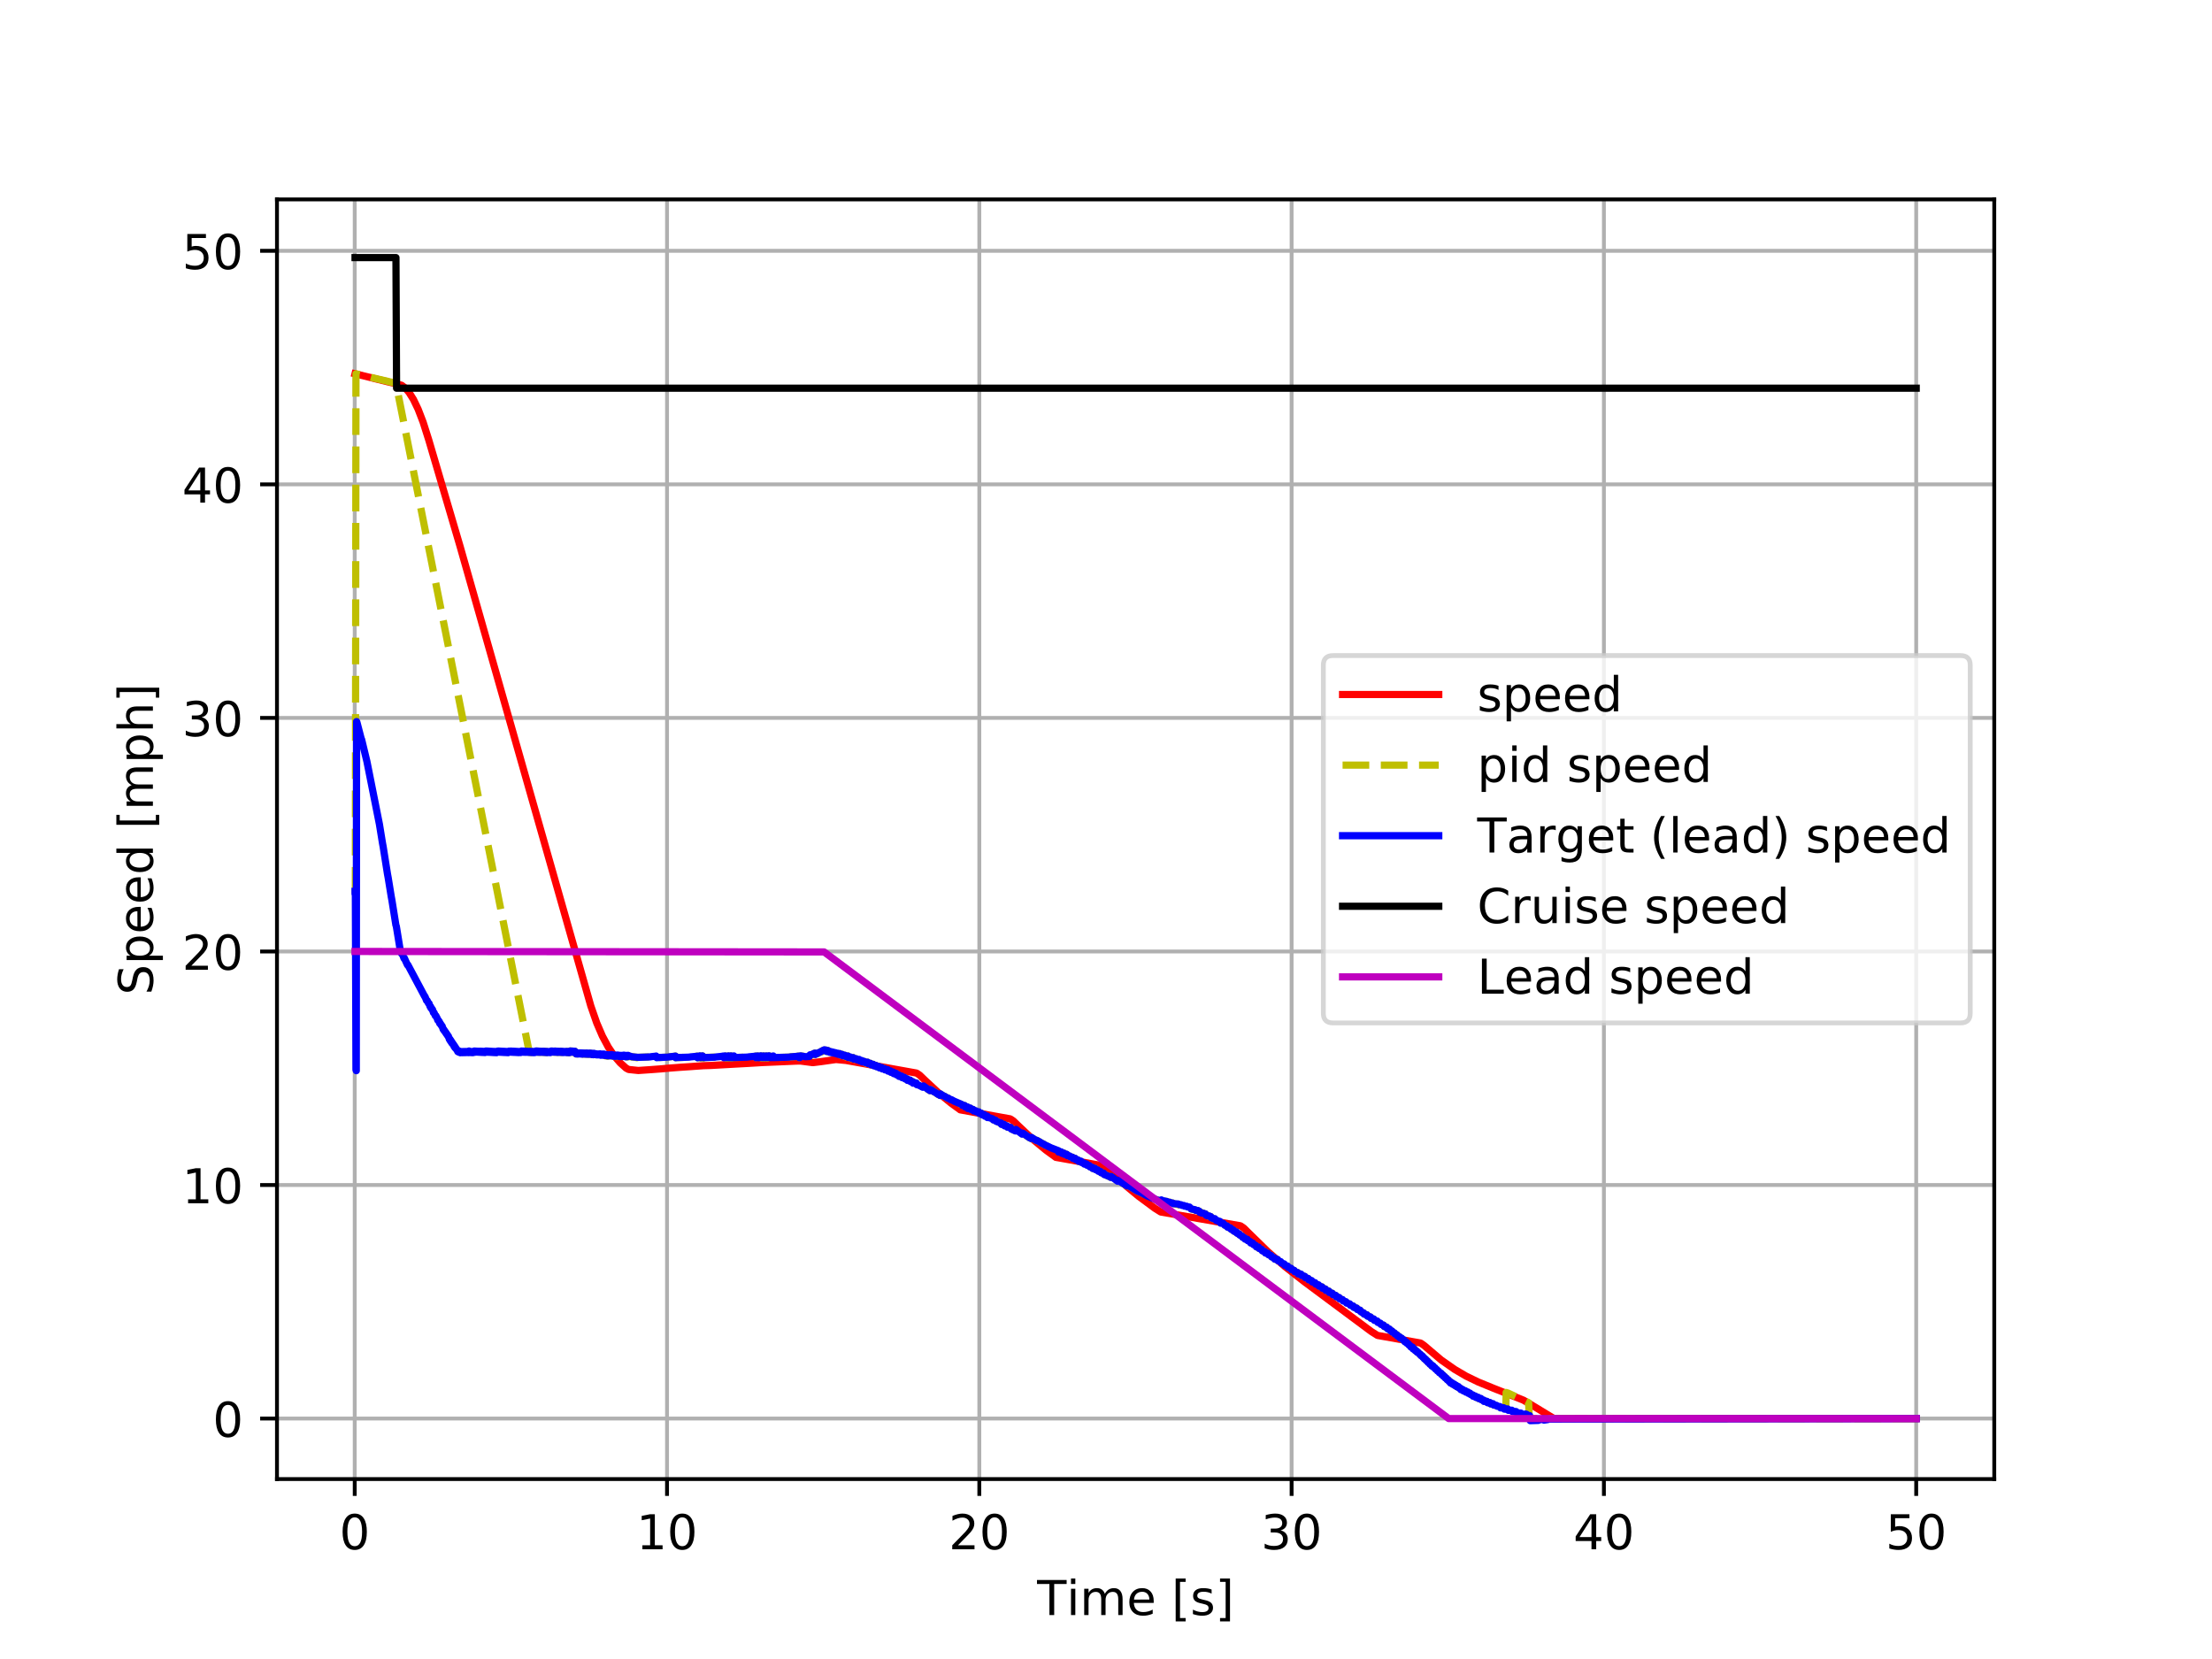 <?xml version="1.0" encoding="utf-8" standalone="no"?>
<!DOCTYPE svg PUBLIC "-//W3C//DTD SVG 1.1//EN"
  "http://www.w3.org/Graphics/SVG/1.1/DTD/svg11.dtd">
<!-- Created with matplotlib (http://matplotlib.org/) -->
<svg height="345pt" version="1.1" viewBox="0 0 460 345" width="460pt" xmlns="http://www.w3.org/2000/svg" xmlns:xlink="http://www.w3.org/1999/xlink">
 <defs>
  <style type="text/css">
*{stroke-linecap:butt;stroke-linejoin:round;}
  </style>
 </defs>
 <g id="figure_1">
  <g id="patch_1">
   <path d="M 0 345.6 
L 460.8 345.6 
L 460.8 0 
L 0 0 
z
" style="fill:#ffffff;"/>
  </g>
  <g id="axes_1">
   <g id="patch_2">
    <path d="M 57.6 307.584 
L 414.72 307.584 
L 414.72 41.472 
L 57.6 41.472 
z
" style="fill:#ffffff;"/>
   </g>
   <g id="matplotlib.axis_1">
    <g id="xtick_1">
     <g id="line2d_1">
      <path clip-path="url(#p50f89edfa1)" d="M 73.768 307.584 
L 73.768 41.472 
" style="fill:none;stroke:#b0b0b0;stroke-linecap:square;stroke-width:0.8;"/>
     </g>
     <g id="line2d_2">
      <defs>
       <path d="M 0 0 
L 0 3.5 
" id="mf10e4ca2d8" style="stroke:#000000;stroke-width:0.8;"/>
      </defs>
      <g>
       <use style="stroke:#000000;stroke-width:0.8;" x="73.768" xlink:href="#mf10e4ca2d8" y="307.584"/>
      </g>
     </g>
     <g id="text_1">
      <!-- 0 -->
      <defs>
       <path d="M 31.781 66.406 
Q 24.172 66.406 20.328 58.906 
Q 16.5 51.422 16.5 36.375 
Q 16.5 21.391 20.328 13.891 
Q 24.172 6.391 31.781 6.391 
Q 39.453 6.391 43.281 13.891 
Q 47.125 21.391 47.125 36.375 
Q 47.125 51.422 43.281 58.906 
Q 39.453 66.406 31.781 66.406 
z
M 31.781 74.219 
Q 44.047 74.219 50.516 64.516 
Q 56.984 54.828 56.984 36.375 
Q 56.984 17.969 50.516 8.266 
Q 44.047 -1.422 31.781 -1.422 
Q 19.531 -1.422 13.062 8.266 
Q 6.594 17.969 6.594 36.375 
Q 6.594 54.828 13.062 64.516 
Q 19.531 74.219 31.781 74.219 
z
" id="DejaVuSans-30"/>
      </defs>
      <g transform="translate(70.587 322.182)scale(0.1 -0.1)">
       <use xlink:href="#DejaVuSans-30"/>
      </g>
     </g>
    </g>
    <g id="xtick_2">
     <g id="line2d_3">
      <path clip-path="url(#p50f89edfa1)" d="M 138.712 307.584 
L 138.712 41.472 
" style="fill:none;stroke:#b0b0b0;stroke-linecap:square;stroke-width:0.8;"/>
     </g>
     <g id="line2d_4">
      <g>
       <use style="stroke:#000000;stroke-width:0.8;" x="138.712" xlink:href="#mf10e4ca2d8" y="307.584"/>
      </g>
     </g>
     <g id="text_2">
      <!-- 10 -->
      <defs>
       <path d="M 12.406 8.297 
L 28.516 8.297 
L 28.516 63.922 
L 10.984 60.406 
L 10.984 69.391 
L 28.422 72.906 
L 38.281 72.906 
L 38.281 8.297 
L 54.391 8.297 
L 54.391 0 
L 12.406 0 
z
" id="DejaVuSans-31"/>
      </defs>
      <g transform="translate(132.349 322.182)scale(0.1 -0.1)">
       <use xlink:href="#DejaVuSans-31"/>
       <use x="63.623" xlink:href="#DejaVuSans-30"/>
      </g>
     </g>
    </g>
    <g id="xtick_3">
     <g id="line2d_5">
      <path clip-path="url(#p50f89edfa1)" d="M 203.656 307.584 
L 203.656 41.472 
" style="fill:none;stroke:#b0b0b0;stroke-linecap:square;stroke-width:0.8;"/>
     </g>
     <g id="line2d_6">
      <g>
       <use style="stroke:#000000;stroke-width:0.8;" x="203.656" xlink:href="#mf10e4ca2d8" y="307.584"/>
      </g>
     </g>
     <g id="text_3">
      <!-- 20 -->
      <defs>
       <path d="M 19.188 8.297 
L 53.609 8.297 
L 53.609 0 
L 7.328 0 
L 7.328 8.297 
Q 12.938 14.109 22.625 23.891 
Q 32.328 33.688 34.812 36.531 
Q 39.547 41.844 41.422 45.531 
Q 43.312 49.219 43.312 52.781 
Q 43.312 58.594 39.234 62.25 
Q 35.156 65.922 28.609 65.922 
Q 23.969 65.922 18.812 64.312 
Q 13.672 62.703 7.812 59.422 
L 7.812 69.391 
Q 13.766 71.781 18.938 73 
Q 24.125 74.219 28.422 74.219 
Q 39.75 74.219 46.484 68.547 
Q 53.219 62.891 53.219 53.422 
Q 53.219 48.922 51.531 44.891 
Q 49.859 40.875 45.406 35.406 
Q 44.188 33.984 37.641 27.219 
Q 31.109 20.453 19.188 8.297 
z
" id="DejaVuSans-32"/>
      </defs>
      <g transform="translate(197.293 322.182)scale(0.1 -0.1)">
       <use xlink:href="#DejaVuSans-32"/>
       <use x="63.623" xlink:href="#DejaVuSans-30"/>
      </g>
     </g>
    </g>
    <g id="xtick_4">
     <g id="line2d_7">
      <path clip-path="url(#p50f89edfa1)" d="M 268.599 307.584 
L 268.599 41.472 
" style="fill:none;stroke:#b0b0b0;stroke-linecap:square;stroke-width:0.8;"/>
     </g>
     <g id="line2d_8">
      <g>
       <use style="stroke:#000000;stroke-width:0.8;" x="268.599" xlink:href="#mf10e4ca2d8" y="307.584"/>
      </g>
     </g>
     <g id="text_4">
      <!-- 30 -->
      <defs>
       <path d="M 40.578 39.312 
Q 47.656 37.797 51.625 33 
Q 55.609 28.219 55.609 21.188 
Q 55.609 10.406 48.188 4.484 
Q 40.766 -1.422 27.094 -1.422 
Q 22.516 -1.422 17.656 -0.516 
Q 12.797 0.391 7.625 2.203 
L 7.625 11.719 
Q 11.719 9.328 16.594 8.109 
Q 21.484 6.891 26.812 6.891 
Q 36.078 6.891 40.938 10.547 
Q 45.797 14.203 45.797 21.188 
Q 45.797 27.641 41.281 31.266 
Q 36.766 34.906 28.719 34.906 
L 20.219 34.906 
L 20.219 43.016 
L 29.109 43.016 
Q 36.375 43.016 40.234 45.922 
Q 44.094 48.828 44.094 54.297 
Q 44.094 59.906 40.109 62.906 
Q 36.141 65.922 28.719 65.922 
Q 24.656 65.922 20.016 65.031 
Q 15.375 64.156 9.812 62.312 
L 9.812 71.094 
Q 15.438 72.656 20.344 73.438 
Q 25.25 74.219 29.594 74.219 
Q 40.828 74.219 47.359 69.109 
Q 53.906 64.016 53.906 55.328 
Q 53.906 49.266 50.438 45.094 
Q 46.969 40.922 40.578 39.312 
z
" id="DejaVuSans-33"/>
      </defs>
      <g transform="translate(262.237 322.182)scale(0.1 -0.1)">
       <use xlink:href="#DejaVuSans-33"/>
       <use x="63.623" xlink:href="#DejaVuSans-30"/>
      </g>
     </g>
    </g>
    <g id="xtick_5">
     <g id="line2d_9">
      <path clip-path="url(#p50f89edfa1)" d="M 333.543 307.584 
L 333.543 41.472 
" style="fill:none;stroke:#b0b0b0;stroke-linecap:square;stroke-width:0.8;"/>
     </g>
     <g id="line2d_10">
      <g>
       <use style="stroke:#000000;stroke-width:0.8;" x="333.543" xlink:href="#mf10e4ca2d8" y="307.584"/>
      </g>
     </g>
     <g id="text_5">
      <!-- 40 -->
      <defs>
       <path d="M 37.797 64.312 
L 12.891 25.391 
L 37.797 25.391 
z
M 35.203 72.906 
L 47.609 72.906 
L 47.609 25.391 
L 58.016 25.391 
L 58.016 17.188 
L 47.609 17.188 
L 47.609 0 
L 37.797 0 
L 37.797 17.188 
L 4.891 17.188 
L 4.891 26.703 
z
" id="DejaVuSans-34"/>
      </defs>
      <g transform="translate(327.181 322.182)scale(0.1 -0.1)">
       <use xlink:href="#DejaVuSans-34"/>
       <use x="63.623" xlink:href="#DejaVuSans-30"/>
      </g>
     </g>
    </g>
    <g id="xtick_6">
     <g id="line2d_11">
      <path clip-path="url(#p50f89edfa1)" d="M 398.487 307.584 
L 398.487 41.472 
" style="fill:none;stroke:#b0b0b0;stroke-linecap:square;stroke-width:0.8;"/>
     </g>
     <g id="line2d_12">
      <g>
       <use style="stroke:#000000;stroke-width:0.8;" x="398.487" xlink:href="#mf10e4ca2d8" y="307.584"/>
      </g>
     </g>
     <g id="text_6">
      <!-- 50 -->
      <defs>
       <path d="M 10.797 72.906 
L 49.516 72.906 
L 49.516 64.594 
L 19.828 64.594 
L 19.828 46.734 
Q 21.969 47.469 24.109 47.828 
Q 26.266 48.188 28.422 48.188 
Q 40.625 48.188 47.75 41.5 
Q 54.891 34.812 54.891 23.391 
Q 54.891 11.625 47.562 5.094 
Q 40.234 -1.422 26.906 -1.422 
Q 22.312 -1.422 17.547 -0.641 
Q 12.797 0.141 7.719 1.703 
L 7.719 11.625 
Q 12.109 9.234 16.797 8.062 
Q 21.484 6.891 26.703 6.891 
Q 35.156 6.891 40.078 11.328 
Q 45.016 15.766 45.016 23.391 
Q 45.016 31 40.078 35.438 
Q 35.156 39.891 26.703 39.891 
Q 22.75 39.891 18.812 39.016 
Q 14.891 38.141 10.797 36.281 
z
" id="DejaVuSans-35"/>
      </defs>
      <g transform="translate(392.125 322.182)scale(0.1 -0.1)">
       <use xlink:href="#DejaVuSans-35"/>
       <use x="63.623" xlink:href="#DejaVuSans-30"/>
      </g>
     </g>
    </g>
    <g id="text_7">
     <!-- Time [s] -->
     <defs>
      <path d="M -0.297 72.906 
L 61.375 72.906 
L 61.375 64.594 
L 35.5 64.594 
L 35.5 0 
L 25.594 0 
L 25.594 64.594 
L -0.297 64.594 
z
" id="DejaVuSans-54"/>
      <path d="M 9.422 54.688 
L 18.406 54.688 
L 18.406 0 
L 9.422 0 
z
M 9.422 75.984 
L 18.406 75.984 
L 18.406 64.594 
L 9.422 64.594 
z
" id="DejaVuSans-69"/>
      <path d="M 52 44.188 
Q 55.375 50.25 60.062 53.125 
Q 64.75 56 71.094 56 
Q 79.641 56 84.281 50.016 
Q 88.922 44.047 88.922 33.016 
L 88.922 0 
L 79.891 0 
L 79.891 32.719 
Q 79.891 40.578 77.094 44.375 
Q 74.312 48.188 68.609 48.188 
Q 61.625 48.188 57.562 43.547 
Q 53.516 38.922 53.516 30.906 
L 53.516 0 
L 44.484 0 
L 44.484 32.719 
Q 44.484 40.625 41.703 44.406 
Q 38.922 48.188 33.109 48.188 
Q 26.219 48.188 22.156 43.531 
Q 18.109 38.875 18.109 30.906 
L 18.109 0 
L 9.078 0 
L 9.078 54.688 
L 18.109 54.688 
L 18.109 46.188 
Q 21.188 51.219 25.484 53.609 
Q 29.781 56 35.688 56 
Q 41.656 56 45.828 52.969 
Q 50 49.953 52 44.188 
z
" id="DejaVuSans-6d"/>
      <path d="M 56.203 29.594 
L 56.203 25.203 
L 14.891 25.203 
Q 15.484 15.922 20.484 11.062 
Q 25.484 6.203 34.422 6.203 
Q 39.594 6.203 44.453 7.469 
Q 49.312 8.734 54.109 11.281 
L 54.109 2.781 
Q 49.266 0.734 44.188 -0.344 
Q 39.109 -1.422 33.891 -1.422 
Q 20.797 -1.422 13.156 6.188 
Q 5.516 13.812 5.516 26.812 
Q 5.516 40.234 12.766 48.109 
Q 20.016 56 32.328 56 
Q 43.359 56 49.781 48.891 
Q 56.203 41.797 56.203 29.594 
z
M 47.219 32.234 
Q 47.125 39.594 43.094 43.984 
Q 39.062 48.391 32.422 48.391 
Q 24.906 48.391 20.391 44.141 
Q 15.875 39.891 15.188 32.172 
z
" id="DejaVuSans-65"/>
      <path id="DejaVuSans-20"/>
      <path d="M 8.594 75.984 
L 29.297 75.984 
L 29.297 69 
L 17.578 69 
L 17.578 -6.203 
L 29.297 -6.203 
L 29.297 -13.188 
L 8.594 -13.188 
z
" id="DejaVuSans-5b"/>
      <path d="M 44.281 53.078 
L 44.281 44.578 
Q 40.484 46.531 36.375 47.5 
Q 32.281 48.484 27.875 48.484 
Q 21.188 48.484 17.844 46.438 
Q 14.5 44.391 14.5 40.281 
Q 14.5 37.156 16.891 35.375 
Q 19.281 33.594 26.516 31.984 
L 29.594 31.297 
Q 39.156 29.25 43.188 25.516 
Q 47.219 21.781 47.219 15.094 
Q 47.219 7.469 41.188 3.016 
Q 35.156 -1.422 24.609 -1.422 
Q 20.219 -1.422 15.453 -0.562 
Q 10.688 0.297 5.422 2 
L 5.422 11.281 
Q 10.406 8.688 15.234 7.391 
Q 20.062 6.109 24.812 6.109 
Q 31.156 6.109 34.562 8.281 
Q 37.984 10.453 37.984 14.406 
Q 37.984 18.062 35.516 20.016 
Q 33.062 21.969 24.703 23.781 
L 21.578 24.516 
Q 13.234 26.266 9.516 29.906 
Q 5.812 33.547 5.812 39.891 
Q 5.812 47.609 11.281 51.797 
Q 16.75 56 26.812 56 
Q 31.781 56 36.172 55.266 
Q 40.578 54.547 44.281 53.078 
z
" id="DejaVuSans-73"/>
      <path d="M 30.422 75.984 
L 30.422 -13.188 
L 9.719 -13.188 
L 9.719 -6.203 
L 21.391 -6.203 
L 21.391 69 
L 9.719 69 
L 9.719 75.984 
z
" id="DejaVuSans-5d"/>
     </defs>
     <g transform="translate(215.677 335.861)scale(0.1 -0.1)">
      <use xlink:href="#DejaVuSans-54"/>
      <use x="61.037" xlink:href="#DejaVuSans-69"/>
      <use x="88.82" xlink:href="#DejaVuSans-6d"/>
      <use x="186.232" xlink:href="#DejaVuSans-65"/>
      <use x="247.756" xlink:href="#DejaVuSans-20"/>
      <use x="279.543" xlink:href="#DejaVuSans-5b"/>
      <use x="318.557" xlink:href="#DejaVuSans-73"/>
      <use x="370.656" xlink:href="#DejaVuSans-5d"/>
     </g>
    </g>
   </g>
   <g id="matplotlib.axis_2">
    <g id="ytick_1">
     <g id="line2d_13">
      <path clip-path="url(#p50f89edfa1)" d="M 57.6 294.999 
L 414.72 294.999 
" style="fill:none;stroke:#b0b0b0;stroke-linecap:square;stroke-width:0.8;"/>
     </g>
     <g id="line2d_14">
      <defs>
       <path d="M 0 0 
L -3.5 0 
" id="m7185a41bdf" style="stroke:#000000;stroke-width:0.8;"/>
      </defs>
      <g>
       <use style="stroke:#000000;stroke-width:0.8;" x="57.6" xlink:href="#m7185a41bdf" y="294.999"/>
      </g>
     </g>
     <g id="text_8">
      <!-- 0 -->
      <g transform="translate(44.237 298.798)scale(0.1 -0.1)">
       <use xlink:href="#DejaVuSans-30"/>
      </g>
     </g>
    </g>
    <g id="ytick_2">
     <g id="line2d_15">
      <path clip-path="url(#p50f89edfa1)" d="M 57.6 246.431 
L 414.72 246.431 
" style="fill:none;stroke:#b0b0b0;stroke-linecap:square;stroke-width:0.8;"/>
     </g>
     <g id="line2d_16">
      <g>
       <use style="stroke:#000000;stroke-width:0.8;" x="57.6" xlink:href="#m7185a41bdf" y="246.431"/>
      </g>
     </g>
     <g id="text_9">
      <!-- 10 -->
      <g transform="translate(37.875 250.23)scale(0.1 -0.1)">
       <use xlink:href="#DejaVuSans-31"/>
       <use x="63.623" xlink:href="#DejaVuSans-30"/>
      </g>
     </g>
    </g>
    <g id="ytick_3">
     <g id="line2d_17">
      <path clip-path="url(#p50f89edfa1)" d="M 57.6 197.863 
L 414.72 197.863 
" style="fill:none;stroke:#b0b0b0;stroke-linecap:square;stroke-width:0.8;"/>
     </g>
     <g id="line2d_18">
      <g>
       <use style="stroke:#000000;stroke-width:0.8;" x="57.6" xlink:href="#m7185a41bdf" y="197.863"/>
      </g>
     </g>
     <g id="text_10">
      <!-- 20 -->
      <g transform="translate(37.875 201.662)scale(0.1 -0.1)">
       <use xlink:href="#DejaVuSans-32"/>
       <use x="63.623" xlink:href="#DejaVuSans-30"/>
      </g>
     </g>
    </g>
    <g id="ytick_4">
     <g id="line2d_19">
      <path clip-path="url(#p50f89edfa1)" d="M 57.6 149.294 
L 414.72 149.294 
" style="fill:none;stroke:#b0b0b0;stroke-linecap:square;stroke-width:0.8;"/>
     </g>
     <g id="line2d_20">
      <g>
       <use style="stroke:#000000;stroke-width:0.8;" x="57.6" xlink:href="#m7185a41bdf" y="149.294"/>
      </g>
     </g>
     <g id="text_11">
      <!-- 30 -->
      <g transform="translate(37.875 153.094)scale(0.1 -0.1)">
       <use xlink:href="#DejaVuSans-33"/>
       <use x="63.623" xlink:href="#DejaVuSans-30"/>
      </g>
     </g>
    </g>
    <g id="ytick_5">
     <g id="line2d_21">
      <path clip-path="url(#p50f89edfa1)" d="M 57.6 100.726 
L 414.72 100.726 
" style="fill:none;stroke:#b0b0b0;stroke-linecap:square;stroke-width:0.8;"/>
     </g>
     <g id="line2d_22">
      <g>
       <use style="stroke:#000000;stroke-width:0.8;" x="57.6" xlink:href="#m7185a41bdf" y="100.726"/>
      </g>
     </g>
     <g id="text_12">
      <!-- 40 -->
      <g transform="translate(37.875 104.525)scale(0.1 -0.1)">
       <use xlink:href="#DejaVuSans-34"/>
       <use x="63.623" xlink:href="#DejaVuSans-30"/>
      </g>
     </g>
    </g>
    <g id="ytick_6">
     <g id="line2d_23">
      <path clip-path="url(#p50f89edfa1)" d="M 57.6 52.158 
L 414.72 52.158 
" style="fill:none;stroke:#b0b0b0;stroke-linecap:square;stroke-width:0.8;"/>
     </g>
     <g id="line2d_24">
      <g>
       <use style="stroke:#000000;stroke-width:0.8;" x="57.6" xlink:href="#m7185a41bdf" y="52.158"/>
      </g>
     </g>
     <g id="text_13">
      <!-- 50 -->
      <g transform="translate(37.875 55.957)scale(0.1 -0.1)">
       <use xlink:href="#DejaVuSans-35"/>
       <use x="63.623" xlink:href="#DejaVuSans-30"/>
      </g>
     </g>
    </g>
    <g id="text_14">
     <!-- Speed [mph] -->
     <defs>
      <path d="M 53.516 70.516 
L 53.516 60.891 
Q 47.906 63.578 42.922 64.891 
Q 37.938 66.219 33.297 66.219 
Q 25.25 66.219 20.875 63.094 
Q 16.5 59.969 16.5 54.203 
Q 16.5 49.359 19.406 46.891 
Q 22.312 44.438 30.422 42.922 
L 36.375 41.703 
Q 47.406 39.594 52.656 34.297 
Q 57.906 29 57.906 20.125 
Q 57.906 9.516 50.797 4.047 
Q 43.703 -1.422 29.984 -1.422 
Q 24.812 -1.422 18.969 -0.25 
Q 13.141 0.922 6.891 3.219 
L 6.891 13.375 
Q 12.891 10.016 18.656 8.297 
Q 24.422 6.594 29.984 6.594 
Q 38.422 6.594 43.016 9.906 
Q 47.609 13.234 47.609 19.391 
Q 47.609 24.75 44.312 27.781 
Q 41.016 30.812 33.5 32.328 
L 27.484 33.5 
Q 16.453 35.688 11.516 40.375 
Q 6.594 45.062 6.594 53.422 
Q 6.594 63.094 13.406 68.656 
Q 20.219 74.219 32.172 74.219 
Q 37.312 74.219 42.625 73.281 
Q 47.953 72.359 53.516 70.516 
z
" id="DejaVuSans-53"/>
      <path d="M 18.109 8.203 
L 18.109 -20.797 
L 9.078 -20.797 
L 9.078 54.688 
L 18.109 54.688 
L 18.109 46.391 
Q 20.953 51.266 25.266 53.625 
Q 29.594 56 35.594 56 
Q 45.562 56 51.781 48.094 
Q 58.016 40.188 58.016 27.297 
Q 58.016 14.406 51.781 6.484 
Q 45.562 -1.422 35.594 -1.422 
Q 29.594 -1.422 25.266 0.953 
Q 20.953 3.328 18.109 8.203 
z
M 48.688 27.297 
Q 48.688 37.203 44.609 42.844 
Q 40.531 48.484 33.406 48.484 
Q 26.266 48.484 22.188 42.844 
Q 18.109 37.203 18.109 27.297 
Q 18.109 17.391 22.188 11.75 
Q 26.266 6.109 33.406 6.109 
Q 40.531 6.109 44.609 11.75 
Q 48.688 17.391 48.688 27.297 
z
" id="DejaVuSans-70"/>
      <path d="M 45.406 46.391 
L 45.406 75.984 
L 54.391 75.984 
L 54.391 0 
L 45.406 0 
L 45.406 8.203 
Q 42.578 3.328 38.25 0.953 
Q 33.938 -1.422 27.875 -1.422 
Q 17.969 -1.422 11.734 6.484 
Q 5.516 14.406 5.516 27.297 
Q 5.516 40.188 11.734 48.094 
Q 17.969 56 27.875 56 
Q 33.938 56 38.25 53.625 
Q 42.578 51.266 45.406 46.391 
z
M 14.797 27.297 
Q 14.797 17.391 18.875 11.75 
Q 22.953 6.109 30.078 6.109 
Q 37.203 6.109 41.297 11.75 
Q 45.406 17.391 45.406 27.297 
Q 45.406 37.203 41.297 42.844 
Q 37.203 48.484 30.078 48.484 
Q 22.953 48.484 18.875 42.844 
Q 14.797 37.203 14.797 27.297 
z
" id="DejaVuSans-64"/>
      <path d="M 54.891 33.016 
L 54.891 0 
L 45.906 0 
L 45.906 32.719 
Q 45.906 40.484 42.875 44.328 
Q 39.844 48.188 33.797 48.188 
Q 26.516 48.188 22.312 43.547 
Q 18.109 38.922 18.109 30.906 
L 18.109 0 
L 9.078 0 
L 9.078 75.984 
L 18.109 75.984 
L 18.109 46.188 
Q 21.344 51.125 25.703 53.562 
Q 30.078 56 35.797 56 
Q 45.219 56 50.047 50.172 
Q 54.891 44.344 54.891 33.016 
z
" id="DejaVuSans-68"/>
     </defs>
     <g transform="translate(31.795 206.908)rotate(-90)scale(0.1 -0.1)">
      <use xlink:href="#DejaVuSans-53"/>
      <use x="63.477" xlink:href="#DejaVuSans-70"/>
      <use x="126.953" xlink:href="#DejaVuSans-65"/>
      <use x="188.477" xlink:href="#DejaVuSans-65"/>
      <use x="250" xlink:href="#DejaVuSans-64"/>
      <use x="313.477" xlink:href="#DejaVuSans-20"/>
      <use x="345.264" xlink:href="#DejaVuSans-5b"/>
      <use x="384.277" xlink:href="#DejaVuSans-6d"/>
      <use x="481.689" xlink:href="#DejaVuSans-70"/>
      <use x="545.166" xlink:href="#DejaVuSans-68"/>
      <use x="608.545" xlink:href="#DejaVuSans-5d"/>
     </g>
    </g>
   </g>
   <g id="line2d_25">
    <path clip-path="url(#p50f89edfa1)" d="M 73.833 77.726 
L 83.509 80.106 
L 84.289 80.702 
L 85.068 81.611 
L 85.977 83.064 
L 86.951 85.094 
L 87.99 87.796 
L 89.159 91.479 
L 95.654 113.545 
L 102.408 137.281 
L 122.865 209.2 
L 124.099 212.741 
L 125.268 215.457 
L 126.502 217.761 
L 127.736 219.584 
L 128.97 221.016 
L 130.204 222.125 
L 130.724 222.403 
L 132.737 222.614 
L 135.335 222.438 
L 137.478 222.276 
L 139.166 222.123 
L 141.374 221.954 
L 143.323 221.826 
L 146.245 221.614 
L 147.804 221.566 
L 152.934 221.28 
L 155.402 221.147 
L 158.585 220.958 
L 165.534 220.663 
L 166.443 220.645 
L 169.04 220.981 
L 170.729 220.773 
L 173.846 220.331 
L 175.925 220.523 
L 190.602 223.15 
L 191.251 223.582 
L 192.355 224.645 
L 195.278 227.36 
L 197.746 229.377 
L 199.694 230.798 
L 210.085 232.673 
L 210.734 233.104 
L 211.774 234.111 
L 214.631 236.8 
L 217.489 239.156 
L 219.567 240.677 
L 229.633 242.477 
L 230.348 242.965 
L 231.581 244.171 
L 234.309 246.726 
L 236.777 248.767 
L 240.154 251.267 
L 241.388 252.044 
L 257.949 254.909 
L 258.663 255.395 
L 259.702 256.427 
L 263.664 260.298 
L 267.236 263.403 
L 271.197 266.506 
L 285.16 276.888 
L 286.459 277.708 
L 295.421 279.293 
L 296.136 279.788 
L 299.708 282.82 
L 302.5 284.772 
L 304.903 286.181 
L 307.436 287.408 
L 310.618 288.71 
L 316.788 291.164 
L 319.321 292.665 
L 323.152 294.999 
L 398.487 294.999 
L 398.487 294.999 
" style="fill:none;stroke:#ff0000;stroke-linecap:square;stroke-width:1.5;"/>
   </g>
   <g id="line2d_26">
    <path clip-path="url(#p50f89edfa1)" d="M 73.833 185.781 
L 73.898 185.781 
L 74.028 77.731 
L 74.612 77.881 
L 75.002 77.971 
L 75.586 78.121 
L 76.041 78.211 
L 76.625 78.361 
L 77.08 78.451 
L 77.729 78.631 
L 78.184 78.721 
L 78.768 78.871 
L 79.223 78.961 
L 79.808 79.11 
L 80.262 79.2 
L 80.912 79.38 
L 81.366 79.47 
L 81.951 79.62 
L 82.34 79.71 
L 110.071 218.855 
L 110.136 218.756 
L 110.201 218.626 
L 110.266 218.866 
L 110.331 218.766 
L 110.396 218.637 
L 110.461 218.876 
L 110.526 218.777 
L 110.591 218.647 
L 110.656 218.887 
L 110.721 218.757 
L 110.786 218.658 
L 110.851 218.898 
L 110.916 218.768 
L 110.981 218.668 
L 111.046 218.908 
L 111.111 218.778 
L 111.175 218.679 
L 111.24 218.889 
L 111.305 218.789 
L 111.435 218.56 
L 111.5 218.799 
L 111.565 218.7 
L 111.63 218.57 
L 111.695 218.81 
L 111.76 218.71 
L 111.825 218.581 
L 111.89 218.821 
L 111.955 218.691 
L 112.02 218.591 
L 112.085 218.831 
L 112.15 218.701 
L 112.215 218.602 
L 112.28 218.842 
L 112.344 218.712 
L 112.409 218.612 
L 112.474 218.822 
L 112.539 218.722 
L 112.604 218.623 
L 112.669 218.833 
L 112.734 218.733 
L 112.799 218.633 
L 112.864 218.843 
L 112.929 218.743 
L 112.994 218.614 
L 113.059 218.854 
L 113.124 218.754 
L 113.189 218.624 
L 113.254 218.864 
L 113.319 218.765 
L 113.384 218.635 
L 113.449 218.875 
L 113.513 218.745 
L 113.578 218.645 
L 113.643 218.885 
L 113.708 218.756 
L 113.773 218.656 
L 113.838 218.896 
L 113.903 218.766 
L 113.968 218.666 
L 114.033 218.876 
L 114.098 218.777 
L 114.163 218.677 
L 114.228 218.887 
L 114.293 218.787 
L 114.358 218.657 
L 114.423 218.897 
L 114.488 218.798 
L 114.617 218.568 
L 114.682 218.808 
L 114.747 218.679 
L 114.812 218.579 
L 114.877 218.789 
L 114.942 218.689 
L 115.007 218.589 
L 115.072 218.799 
L 115.137 218.7 
L 115.202 218.6 
L 115.267 218.81 
L 115.332 218.71 
L 115.397 218.58 
L 115.462 218.82 
L 115.527 218.721 
L 115.592 218.591 
L 115.657 218.831 
L 115.722 218.701 
L 115.786 218.602 
L 115.851 218.841 
L 115.916 218.712 
L 115.981 218.612 
L 116.046 218.852 
L 116.111 218.722 
L 116.176 218.623 
L 116.241 218.832 
L 116.306 218.733 
L 116.371 218.633 
L 116.436 218.843 
L 116.501 218.743 
L 116.566 218.614 
L 116.631 218.853 
L 116.696 218.754 
L 116.761 218.624 
L 116.826 218.864 
L 116.891 218.764 
L 116.955 218.635 
L 117.02 218.875 
L 117.085 218.745 
L 117.15 218.645 
L 117.215 218.885 
L 117.28 218.755 
L 117.345 218.656 
L 117.41 218.866 
L 117.475 218.766 
L 117.54 218.666 
L 117.605 218.876 
L 117.67 218.776 
L 117.735 218.647 
L 117.8 218.887 
L 117.865 218.787 
L 117.93 218.657 
L 117.995 218.897 
L 118.06 218.797 
L 118.124 218.668 
L 118.189 218.908 
L 118.254 218.778 
L 118.319 218.678 
L 118.384 218.918 
L 118.449 218.789 
L 118.579 218.559 
L 118.644 218.799 
L 118.709 218.699 
L 118.774 218.57 
L 118.839 218.81 
L 118.904 218.68 
L 118.969 218.58 
L 119.034 218.82 
L 119.099 218.69 
L 119.164 218.591 
L 119.229 218.831 
L 119.293 218.701 
L 119.358 218.601 
L 119.423 218.811 
L 119.488 218.712 
L 119.553 218.62 
L 119.813 219.172 
L 119.943 218.988 
L 120.008 219.182 
L 120.073 219.09 
L 120.138 218.998 
L 120.203 219.193 
L 120.268 219.1 
L 120.333 219.008 
L 120.398 219.173 
L 120.462 219.08 
L 120.527 218.987 
L 120.592 219.184 
L 120.657 219.091 
L 120.722 218.997 
L 120.787 219.194 
L 120.852 219.101 
L 120.917 219.007 
L 120.982 219.205 
L 121.047 219.111 
L 121.112 219.016 
L 121.177 219.215 
L 121.242 219.121 
L 121.307 219.026 
L 121.372 219.196 
L 121.437 219.101 
L 121.502 219.006 
L 121.566 219.207 
L 121.631 219.111 
L 121.696 219.015 
L 121.761 219.217 
L 121.826 219.121 
L 121.891 219.025 
L 121.956 219.228 
L 122.021 219.131 
L 122.086 219.034 
L 122.151 219.238 
L 122.216 219.141 
L 122.281 219.044 
L 122.346 219.249 
L 122.411 219.151 
L 122.476 219.053 
L 122.541 219.229 
L 122.606 219.131 
L 122.671 219.033 
L 122.735 219.24 
L 122.8 219.141 
L 122.865 219.042 
L 123.06 219.3 
L 123.19 219.102 
L 123.385 219.331 
L 123.515 219.131 
L 123.71 219.272 
L 123.775 219.171 
L 123.969 219.343 
L 124.034 219.241 
L 124.099 219.363 
L 124.164 219.261 
L 124.359 219.376 
L 124.424 219.274 
L 124.619 219.388 
L 124.684 219.285 
L 124.944 219.508 
L 125.009 219.404 
L 125.073 219.513 
L 125.138 219.409 
L 125.333 219.379 
L 125.528 219.492 
L 125.658 219.316 
L 125.723 219.466 
L 125.788 219.36 
L 125.918 219.578 
L 125.983 219.472 
L 126.048 219.416 
L 126.113 219.536 
L 126.178 219.43 
L 126.307 219.648 
L 126.372 219.541 
L 126.437 219.457 
L 126.502 219.577 
L 126.567 219.47 
L 126.697 219.567 
L 126.762 219.46 
L 126.892 219.557 
L 127.022 219.428 
L 127.087 219.547 
L 127.152 219.44 
L 127.217 219.418 
L 127.346 219.635 
L 127.411 219.527 
L 127.476 219.468 
L 127.606 219.685 
L 127.736 219.488 
L 127.866 219.706 
L 127.996 219.509 
L 128.126 219.726 
L 128.256 219.508 
L 128.386 219.725 
L 128.515 219.507 
L 128.71 219.699 
L 128.84 219.509 
L 129.035 219.719 
L 129.165 219.53 
L 129.36 219.709 
L 129.49 219.52 
L 129.684 219.7 
L 129.814 219.48 
L 130.139 219.877 
L 130.334 219.59 
L 130.464 219.808 
L 130.529 219.74 
L 130.659 219.521 
L 130.853 219.719 
L 130.918 219.641 
L 130.983 219.749 
L 131.048 219.701 
L 131.373 219.73 
L 131.438 219.839 
L 131.503 219.76 
L 131.828 219.79 
L 131.893 219.899 
L 131.958 219.82 
L 132.347 219.85 
L 132.412 219.959 
L 132.477 219.88 
L 135.14 219.79 
L 135.529 219.73 
L 136.374 219.641 
L 136.439 219.611 
L 136.569 220.045 
L 136.763 219.92 
L 136.828 219.89 
L 136.893 219.999 
L 136.958 219.92 
L 138.842 219.83 
L 139.231 219.77 
L 140.076 219.68 
L 140.465 219.62 
L 140.53 219.946 
L 140.595 219.93 
L 143.258 219.84 
L 143.647 219.78 
L 144.622 219.69 
L 145.011 219.63 
L 145.076 219.956 
L 145.141 219.94 
L 145.401 219.91 
L 145.596 219.6 
L 145.726 220.035 
L 146.115 219.6 
L 146.245 220.035 
L 146.44 219.91 
L 148.843 219.82 
L 149.233 219.76 
L 150.142 219.67 
L 150.402 219.61 
L 150.531 220.044 
L 150.921 219.61 
L 151.116 220.044 
L 151.506 219.588 
L 151.636 220.023 
L 152.025 219.588 
L 152.155 220.023 
L 152.35 219.919 
L 152.545 219.809 
L 152.61 219.699 
L 152.74 219.919 
L 155.402 219.829 
L 155.792 219.769 
L 156.766 219.679 
L 157.156 219.619 
L 157.221 219.945 
L 157.286 219.929 
L 157.416 219.819 
L 157.61 219.59 
L 157.935 219.929 
L 158.065 219.899 
L 158.325 219.59 
L 158.455 220.024 
L 158.844 219.59 
L 158.974 220.024 
L 159.364 219.599 
L 159.429 219.59 
L 159.559 220.024 
L 159.754 219.929 
L 159.883 219.789 
L 160.013 219.59 
L 160.143 220.024 
L 160.338 219.929 
L 160.728 219.819 
L 160.793 219.709 
L 160.922 219.929 
L 164.04 219.839 
L 164.429 219.779 
L 165.598 219.689 
L 165.988 219.629 
L 166.053 219.629 
L 166.183 219.939 
L 166.378 219.829 
L 166.638 219.599 
L 166.703 219.708 
L 166.767 219.629 
L 167.027 219.659 
L 167.222 219.798 
L 167.287 219.719 
L 167.352 219.828 
L 167.417 219.749 
L 167.677 219.779 
L 167.742 219.888 
L 167.807 219.809 
L 167.871 219.767 
L 167.936 219.875 
L 168.001 219.792 
L 168.066 219.717 
L 168.131 219.826 
L 168.196 219.743 
L 168.261 219.693 
L 168.326 219.802 
L 168.716 219.303 
L 168.781 219.412 
L 168.911 219.253 
L 168.976 219.362 
L 169.105 219.178 
L 169.17 219.287 
L 169.43 219.001 
L 169.625 219.191 
L 169.95 219.09 
L 170.015 219.014 
L 170.08 219.123 
L 170.274 218.913 
L 170.534 218.812 
L 170.794 218.636 
L 170.859 218.61 
L 170.924 218.719 
L 171.184 218.408 
L 171.508 218.416 
L 171.573 218.525 
L 171.638 218.47 
L 171.768 218.369 
L 172.028 218.667 
L 172.158 218.457 
L 172.353 218.645 
L 172.483 218.62 
L 172.677 218.808 
L 172.807 218.707 
L 173.067 219.003 
L 173.262 218.794 
L 173.457 219.007 
L 173.781 219.014 
L 173.911 219.119 
L 173.976 219.043 
L 174.041 219.152 
L 174.171 219.018 
L 174.366 219.344 
L 174.626 219.104 
L 174.82 219.43 
L 174.95 219.317 
L 175.015 219.425 
L 175.145 219.266 
L 175.47 219.613 
L 175.6 219.428 
L 175.925 219.78 
L 176.054 219.64 
L 176.119 219.749 
L 176.314 219.59 
L 176.509 219.916 
L 176.574 219.852 
L 176.899 219.91 
L 177.029 220.128 
L 177.094 220.038 
L 177.223 219.988 
L 177.288 220.096 
L 177.353 220.013 
L 177.418 219.937 
L 177.743 220.307 
L 177.938 220.148 
L 178.263 220.499 
L 178.392 220.358 
L 178.587 220.492 
L 178.652 220.384 
L 178.847 220.71 
L 178.912 220.603 
L 178.977 220.568 
L 179.042 220.677 
L 179.107 220.569 
L 179.172 220.517 
L 179.496 220.886 
L 179.691 220.727 
L 180.016 221.078 
L 180.211 220.936 
L 180.276 221.044 
L 180.341 220.961 
L 180.406 220.885 
L 180.73 221.253 
L 180.795 221.17 
L 180.86 221.278 
L 180.925 221.171 
L 180.99 221.118 
L 181.315 221.461 
L 181.38 221.378 
L 181.445 221.487 
L 181.51 221.379 
L 181.575 221.327 
L 181.834 221.586 
L 182.224 221.641 
L 182.484 221.793 
L 182.679 221.767 
L 182.809 221.849 
L 183.068 222.025 
L 183.393 222.056 
L 183.653 222.232 
L 183.783 222.18 
L 183.978 222.287 
L 184.237 222.463 
L 184.627 222.493 
L 184.952 222.735 
L 185.082 222.658 
L 185.276 222.85 
L 185.471 222.983 
L 185.796 223.015 
L 186.056 223.228 
L 186.381 223.261 
L 186.705 223.501 
L 186.965 223.611 
L 187.225 223.822 
L 187.549 223.854 
L 187.809 224.064 
L 188.134 224.123 
L 188.394 224.383 
L 188.589 224.332 
L 188.783 224.524 
L 188.978 224.65 
L 189.303 224.681 
L 189.563 224.888 
L 189.823 224.943 
L 190.147 225.204 
L 190.342 225.179 
L 190.602 225.289 
L 190.992 225.632 
L 191.966 225.996 
L 192.096 225.876 
L 193.135 226.645 
L 193.265 226.673 
L 193.394 226.81 
L 193.589 226.582 
L 194.304 227.1 
L 194.434 227.127 
L 195.083 227.588 
L 195.213 227.587 
L 195.473 227.804 
L 195.667 227.577 
L 196.252 227.927 
L 196.382 227.952 
L 197.031 228.354 
L 197.161 228.351 
L 197.746 228.698 
L 197.876 228.694 
L 198.395 228.985 
L 200.084 229.771 
L 200.343 229.929 
L 200.538 229.896 
L 200.668 229.98 
L 200.928 230.163 
L 201.253 230.274 
L 201.512 230.456 
L 201.837 230.506 
L 202.032 230.747 
L 202.162 230.686 
L 202.422 230.797 
L 202.681 230.976 
L 203.006 231.087 
L 203.266 231.265 
L 203.656 231.372 
L 203.85 231.552 
L 204.045 231.49 
L 204.24 231.685 
L 204.37 231.838 
L 204.435 231.776 
L 204.76 231.886 
L 205.019 232.06 
L 205.344 232.171 
L 205.604 232.343 
L 206.578 232.846 
L 206.773 232.931 
L 207.098 233.042 
L 207.357 233.21 
L 208.332 233.709 
L 208.591 233.79 
L 209.436 234.201 
L 209.63 234.431 
L 209.695 234.364 
L 210.15 234.441 
L 210.54 234.789 
L 211.189 235.195 
L 211.384 234.966 
L 211.903 235.422 
L 212.553 235.858 
L 212.748 235.629 
L 213.202 236.006 
L 214.112 236.613 
L 214.241 236.617 
L 214.436 236.767 
L 214.566 236.584 
L 214.631 236.634 
L 215.475 237.16 
L 215.605 237.138 
L 216.19 237.462 
L 216.579 237.709 
L 217.034 237.931 
L 217.424 238.177 
L 217.748 238.299 
L 218.593 238.713 
L 218.917 238.833 
L 220.151 239.377 
L 220.346 239.511 
L 220.736 239.622 
L 220.931 239.754 
L 221.255 239.802 
L 221.58 240.121 
L 221.71 240.019 
L 221.97 240.217 
L 222.165 240.361 
L 222.489 240.472 
L 222.684 240.599 
L 223.009 240.646 
L 223.334 240.938 
L 223.399 240.962 
L 223.528 240.882 
L 223.658 240.969 
L 223.918 241.196 
L 224.243 241.307 
L 224.438 241.533 
L 224.568 241.429 
L 224.892 241.627 
L 225.087 241.764 
L 225.477 241.986 
L 225.672 242.122 
L 225.801 242.016 
L 226.061 242.214 
L 226.256 242.349 
L 226.581 242.46 
L 226.841 242.681 
L 227.23 242.902 
L 227.295 242.99 
L 227.36 242.904 
L 227.685 242.95 
L 228.01 243.257 
L 228.334 243.367 
L 228.594 243.585 
L 228.919 243.695 
L 229.179 243.912 
L 229.633 244.132 
L 229.893 244.328 
L 230.932 244.783 
L 230.997 244.85 
L 231.127 244.685 
L 231.192 244.73 
L 232.426 245.649 
L 232.491 245.539 
L 232.621 245.53 
L 234.374 246.611 
L 234.504 246.45 
L 234.569 246.494 
L 236.452 247.649 
L 237.491 248.112 
L 238.595 248.707 
L 239.894 249.239 
L 240.479 249.5 
L 241.518 249.746 
L 242.687 249.857 
L 242.882 249.994 
L 243.271 250.016 
L 243.466 250.152 
L 243.856 250.174 
L 244.051 250.309 
L 246.259 250.78 
L 246.519 250.833 
L 246.843 250.936 
L 247.103 250.989 
L 247.428 251.102 
L 247.752 251.407 
L 248.012 251.51 
L 248.272 251.562 
L 248.597 251.665 
L 248.857 251.717 
L 249.181 251.82 
L 250.155 252.289 
L 250.675 252.442 
L 251.065 252.838 
L 251.779 253.003 
L 252.169 253.397 
L 252.753 253.559 
L 253.013 253.825 
L 253.273 253.928 
L 253.532 253.977 
L 253.727 254.079 
L 254.052 254.383 
L 254.442 254.496 
L 254.766 254.799 
L 255.026 254.903 
L 256 255.542 
L 256.26 255.751 
L 256.52 255.855 
L 256.845 256.157 
L 257.169 256.27 
L 257.494 256.575 
L 257.754 256.678 
L 258.014 256.871 
L 258.208 256.985 
L 258.403 257.216 
L 258.598 257.35 
L 258.858 257.495 
L 259.118 257.683 
L 259.377 257.718 
L 259.767 258.12 
L 260.027 258.276 
L 260.287 258.535 
L 260.611 258.634 
L 260.936 258.922 
L 261.196 259.088 
L 261.521 259.386 
L 261.845 259.598 
L 262.105 259.723 
L 262.43 259.9 
L 262.755 260.198 
L 263.079 260.375 
L 263.274 260.504 
L 263.729 260.733 
L 264.053 261.019 
L 264.313 261.091 
L 264.703 261.473 
L 265.028 261.65 
L 265.287 261.897 
L 265.742 262.008 
L 266.002 262.263 
L 266.391 262.461 
L 266.651 262.716 
L 267.106 262.924 
L 267.366 263.179 
L 267.82 263.377 
L 268.08 263.632 
L 268.535 263.84 
L 268.794 264.084 
L 269.184 264.272 
L 269.444 264.526 
L 269.833 264.627 
L 270.158 264.968 
L 270.678 265.201 
L 270.937 265.316 
L 271.392 265.514 
L 271.652 265.758 
L 272.106 265.955 
L 272.366 266.199 
L 272.756 266.299 
L 273.081 266.641 
L 273.47 266.74 
L 273.795 267.082 
L 274.185 267.181 
L 274.509 267.523 
L 274.899 267.612 
L 275.224 267.964 
L 275.613 268.053 
L 275.938 268.404 
L 276.328 268.493 
L 276.653 268.845 
L 277.042 268.933 
L 277.367 269.275 
L 277.822 269.473 
L 278.081 269.715 
L 278.536 269.913 
L 278.796 270.155 
L 279.25 270.353 
L 279.51 270.595 
L 279.965 270.792 
L 280.224 271.034 
L 280.744 271.242 
L 281.004 271.484 
L 281.458 271.681 
L 281.718 271.923 
L 282.108 272.01 
L 282.433 272.352 
L 282.887 272.55 
L 283.212 272.91 
L 283.602 273.088 
L 283.861 273.329 
L 284.251 273.415 
L 284.576 273.758 
L 285.03 273.945 
L 285.29 274.186 
L 285.745 274.383 
L 286.004 274.615 
L 286.459 274.812 
L 286.719 275.028 
L 287.044 275.151 
L 287.303 275.431 
L 287.693 275.562 
L 288.018 275.941 
L 288.407 276.07 
L 288.667 276.358 
L 288.992 276.477 
L 289.252 276.761 
L 289.511 276.876 
L 289.771 277.153 
L 290.031 277.274 
L 290.226 277.454 
L 290.486 277.575 
L 290.745 277.856 
L 291.005 277.971 
L 291.265 278.255 
L 291.525 278.37 
L 291.784 278.657 
L 292.044 278.772 
L 292.304 279.06 
L 292.499 279.171 
L 292.759 279.453 
L 292.953 279.564 
L 293.148 279.744 
L 293.278 279.852 
L 293.538 280.138 
L 293.798 280.253 
L 294.057 280.536 
L 294.187 280.642 
L 294.447 280.929 
L 294.642 281.04 
L 294.837 281.212 
L 294.967 281.319 
L 295.226 281.61 
L 295.421 281.726 
L 295.681 281.936 
L 295.811 282.047 
L 296.266 282.587 
L 296.525 282.745 
L 296.785 283.005 
L 296.915 283.127 
L 297.175 283.387 
L 297.305 283.508 
L 297.564 283.768 
L 297.694 283.88 
L 297.954 284.14 
L 298.084 284.247 
L 298.279 284.389 
L 298.474 284.529 
L 298.733 284.78 
L 298.863 284.902 
L 299.123 285.143 
L 299.253 285.265 
L 299.513 285.516 
L 299.708 285.647 
L 299.967 285.888 
L 300.097 286.011 
L 300.357 286.252 
L 300.487 286.365 
L 300.747 286.606 
L 300.877 286.728 
L 301.136 286.969 
L 301.266 287.083 
L 301.526 287.324 
L 301.656 287.437 
L 301.851 287.555 
L 302.046 287.688 
L 302.305 287.902 
L 302.5 288.012 
L 302.695 288.169 
L 302.89 288.279 
L 303.085 288.41 
L 303.344 288.545 
L 303.539 288.669 
L 303.799 288.811 
L 303.994 288.919 
L 304.254 289.061 
L 304.449 289.258 
L 304.773 289.37 
L 304.968 289.524 
L 305.293 289.636 
L 305.488 289.774 
L 305.747 289.909 
L 305.942 290.015 
L 306.332 290.176 
L 306.527 290.274 
L 306.851 290.417 
L 307.046 290.62 
L 307.436 290.731 
L 307.631 290.87 
L 308.02 291.006 
L 308.215 291.111 
L 308.605 291.263 
L 308.8 291.36 
L 309.254 291.513 
L 309.449 291.716 
L 309.904 291.826 
L 310.099 291.957 
L 310.553 292.092 
L 310.748 292.206 
L 311.268 292.36 
L 311.462 292.455 
L 311.917 292.503 
L 312.177 292.803 
L 312.761 292.911 
L 312.956 293.052 
L 313.151 293.071 
L 313.216 289.573 
L 313.281 289.603 
L 313.606 289.693 
L 317.892 291.701 
L 318.022 294.999 
L 398.487 294.999 
L 398.487 294.999 
" style="fill:none;stroke:#bfbf00;stroke-dasharray:5.55,2.4;stroke-dashoffset:0;stroke-width:1.5;"/>
   </g>
   <g id="line2d_27">
    <path clip-path="url(#p50f89edfa1)" d="M 73.833 185.368 
L 73.898 185.368 
L 74.028 222.478 
L 74.093 222.655 
L 74.157 150.058 
L 74.222 150.187 
L 75.132 153.684 
L 75.197 153.764 
L 76.106 157.543 
L 76.301 158.348 
L 78.898 171.381 
L 79.548 175.376 
L 79.678 176.065 
L 80.587 181.797 
L 80.717 182.487 
L 81.366 186.49 
L 81.496 187.18 
L 82.34 192.453 
L 82.405 192.548 
L 83.25 197.721 
L 83.509 198.322 
L 83.574 198.221 
L 83.639 198.32 
L 84.029 199.32 
L 84.094 199.242 
L 84.354 199.841 
L 84.743 200.686 
L 84.808 200.632 
L 88.315 207.213 
L 88.38 207.23 
L 88.705 208.066 
L 88.835 208.075 
L 89.095 208.636 
L 89.224 208.67 
L 89.419 209.288 
L 89.549 209.322 
L 89.614 209.648 
L 89.679 209.615 
L 89.744 209.657 
L 89.874 209.975 
L 89.939 209.941 
L 90.134 210.586 
L 90.264 210.594 
L 90.523 211.231 
L 90.653 211.238 
L 90.783 211.557 
L 90.848 211.598 
L 91.043 212.168 
L 91.173 212.175 
L 91.303 212.494 
L 91.368 212.46 
L 91.433 212.813 
L 91.497 212.779 
L 91.562 212.82 
L 91.692 213.138 
L 91.757 213.104 
L 91.887 213.423 
L 91.952 213.388 
L 92.147 214.035 
L 92.277 214.067 
L 92.342 214.32 
L 92.407 214.285 
L 92.472 214.351 
L 92.602 214.67 
L 92.666 214.636 
L 92.796 214.955 
L 92.861 214.92 
L 92.991 215.239 
L 93.056 215.204 
L 93.186 215.523 
L 93.251 215.488 
L 93.446 216.137 
L 93.576 216.092 
L 93.641 216.447 
L 93.706 216.412 
L 93.771 216.376 
L 93.835 216.731 
L 93.9 216.696 
L 93.965 216.686 
L 94.03 217.016 
L 94.095 216.98 
L 94.16 216.97 
L 94.29 217.29 
L 94.355 217.255 
L 94.42 217.61 
L 94.485 217.574 
L 94.55 217.539 
L 94.615 217.894 
L 94.68 217.859 
L 94.745 217.849 
L 94.875 218.169 
L 94.939 218.133 
L 95.069 218.453 
L 95.134 218.417 
L 95.199 218.698 
L 95.264 218.662 
L 95.329 218.595 
L 95.394 218.805 
L 95.459 218.705 
L 95.524 218.576 
L 95.719 218.926 
L 95.849 218.697 
L 95.914 218.906 
L 95.979 218.807 
L 96.044 218.677 
L 96.108 218.917 
L 96.173 218.787 
L 96.238 218.688 
L 96.303 218.897 
L 96.368 218.798 
L 96.433 218.668 
L 96.498 218.908 
L 96.563 218.778 
L 96.628 218.679 
L 96.693 218.889 
L 96.758 218.789 
L 96.823 218.659 
L 96.888 218.899 
L 96.953 218.769 
L 97.018 218.67 
L 97.083 218.88 
L 97.148 218.78 
L 97.213 218.65 
L 97.277 218.89 
L 97.342 218.79 
L 97.407 218.661 
L 97.472 218.901 
L 97.537 218.561 
L 97.602 218.671 
L 97.667 218.881 
L 97.732 218.782 
L 97.797 218.652 
L 97.862 218.892 
L 97.927 218.792 
L 97.992 218.662 
L 98.057 218.902 
L 98.122 218.773 
L 98.187 218.673 
L 98.252 218.913 
L 98.317 218.783 
L 98.382 218.683 
L 98.446 218.893 
L 98.511 218.794 
L 98.641 218.564 
L 98.706 218.804 
L 98.771 218.675 
L 98.836 218.575 
L 98.901 218.815 
L 98.966 218.685 
L 99.031 218.585 
L 99.096 218.795 
L 99.161 218.696 
L 99.226 218.596 
L 99.291 218.806 
L 99.356 218.706 
L 99.421 218.606 
L 99.486 218.816 
L 99.551 218.717 
L 99.615 218.617 
L 99.68 218.827 
L 99.745 218.727 
L 99.81 218.597 
L 99.875 218.837 
L 99.94 218.738 
L 100.005 218.608 
L 100.07 218.848 
L 100.135 218.748 
L 100.2 218.619 
L 100.265 218.858 
L 100.33 218.759 
L 100.395 218.629 
L 100.46 218.869 
L 100.525 218.769 
L 100.59 218.64 
L 100.655 218.879 
L 100.72 218.78 
L 100.784 218.65 
L 100.849 218.89 
L 100.914 218.79 
L 101.044 218.561 
L 101.109 218.801 
L 101.174 218.671 
L 101.239 218.571 
L 101.304 218.811 
L 101.369 218.682 
L 101.434 218.582 
L 101.499 218.822 
L 101.564 218.692 
L 101.629 218.593 
L 101.694 218.832 
L 101.759 218.703 
L 101.824 218.603 
L 101.888 218.843 
L 101.953 218.713 
L 102.018 218.614 
L 102.083 218.853 
L 102.148 218.724 
L 102.213 218.624 
L 102.278 218.864 
L 102.343 218.734 
L 102.408 218.635 
L 102.473 218.874 
L 102.538 218.745 
L 102.603 218.645 
L 102.668 218.885 
L 102.733 218.755 
L 102.798 218.656 
L 102.863 218.896 
L 102.928 218.766 
L 102.993 218.666 
L 103.057 218.906 
L 103.122 218.776 
L 103.187 218.677 
L 103.252 218.917 
L 103.317 218.787 
L 103.447 218.588 
L 103.512 218.797 
L 103.577 218.698 
L 103.642 218.568 
L 103.707 218.808 
L 103.772 218.708 
L 103.837 218.579 
L 103.902 218.818 
L 103.967 218.719 
L 104.032 218.589 
L 104.097 218.829 
L 104.162 218.729 
L 104.226 218.6 
L 104.291 218.84 
L 104.356 218.74 
L 104.421 218.61 
L 104.486 218.85 
L 104.551 218.75 
L 104.616 218.621 
L 104.681 218.861 
L 104.746 218.761 
L 104.811 218.631 
L 104.876 218.871 
L 104.941 218.771 
L 105.006 218.642 
L 105.071 218.882 
L 105.136 218.752 
L 105.201 218.652 
L 105.266 218.892 
L 105.331 218.762 
L 105.395 218.663 
L 105.46 218.903 
L 105.525 218.773 
L 105.59 218.673 
L 105.655 218.913 
L 105.72 218.784 
L 105.85 218.584 
L 105.915 218.794 
L 105.98 218.694 
L 106.045 218.595 
L 106.11 218.805 
L 106.175 218.705 
L 106.24 218.575 
L 106.305 218.815 
L 106.37 218.715 
L 106.435 218.586 
L 106.5 218.826 
L 106.564 218.726 
L 106.629 218.596 
L 106.694 218.836 
L 106.759 218.736 
L 106.824 218.607 
L 106.889 218.847 
L 106.954 218.747 
L 107.019 218.617 
L 107.084 218.857 
L 107.149 218.728 
L 107.214 218.628 
L 107.279 218.868 
L 107.344 218.738 
L 107.409 218.638 
L 107.474 218.878 
L 107.539 218.749 
L 107.604 218.649 
L 107.668 218.889 
L 107.733 218.759 
L 107.798 218.659 
L 107.863 218.899 
L 107.928 218.77 
L 107.993 218.67 
L 108.058 218.88 
L 108.123 218.78 
L 108.188 218.681 
L 108.253 218.89 
L 108.318 218.791 
L 108.448 218.561 
L 108.513 218.801 
L 108.578 218.702 
L 108.643 218.572 
L 108.708 218.812 
L 108.773 218.682 
L 108.837 218.582 
L 108.902 218.822 
L 108.967 218.693 
L 109.032 218.593 
L 109.097 218.833 
L 109.162 218.703 
L 109.227 218.603 
L 109.292 218.843 
L 109.357 218.714 
L 109.422 218.614 
L 109.487 218.824 
L 109.552 218.724 
L 109.617 218.625 
L 109.682 218.834 
L 109.747 218.735 
L 109.812 218.635 
L 109.877 218.845 
L 109.942 218.745 
L 110.006 218.646 
L 110.071 218.855 
L 110.136 218.756 
L 110.201 218.626 
L 110.266 218.866 
L 110.331 218.766 
L 110.396 218.637 
L 110.461 218.876 
L 110.526 218.777 
L 110.591 218.647 
L 110.656 218.887 
L 110.721 218.757 
L 110.786 218.658 
L 110.851 218.898 
L 110.916 218.768 
L 110.981 218.668 
L 111.046 218.908 
L 111.111 218.778 
L 111.175 218.679 
L 111.24 218.889 
L 111.305 218.789 
L 111.435 218.56 
L 111.5 218.799 
L 111.565 218.7 
L 111.63 218.57 
L 111.695 218.81 
L 111.76 218.71 
L 111.825 218.581 
L 111.89 218.821 
L 111.955 218.691 
L 112.02 218.591 
L 112.085 218.831 
L 112.15 218.701 
L 112.215 218.602 
L 112.28 218.842 
L 112.344 218.712 
L 112.409 218.612 
L 112.474 218.822 
L 112.539 218.722 
L 112.604 218.623 
L 112.669 218.833 
L 112.734 218.733 
L 112.799 218.633 
L 112.864 218.843 
L 112.929 218.743 
L 112.994 218.614 
L 113.059 218.854 
L 113.124 218.754 
L 113.189 218.624 
L 113.254 218.864 
L 113.319 218.765 
L 113.384 218.635 
L 113.449 218.875 
L 113.513 218.745 
L 113.578 218.645 
L 113.643 218.885 
L 113.708 218.756 
L 113.773 218.656 
L 113.838 218.896 
L 113.903 218.766 
L 113.968 218.666 
L 114.033 218.876 
L 114.098 218.777 
L 114.163 218.677 
L 114.228 218.887 
L 114.293 218.787 
L 114.358 218.657 
L 114.423 218.897 
L 114.488 218.798 
L 114.617 218.568 
L 114.682 218.808 
L 114.747 218.679 
L 114.812 218.579 
L 114.877 218.789 
L 114.942 218.689 
L 115.007 218.589 
L 115.072 218.799 
L 115.137 218.7 
L 115.202 218.6 
L 115.267 218.81 
L 115.332 218.71 
L 115.397 218.58 
L 115.462 218.82 
L 115.527 218.721 
L 115.592 218.591 
L 115.657 218.831 
L 115.722 218.701 
L 115.786 218.602 
L 115.851 218.841 
L 115.916 218.712 
L 115.981 218.612 
L 116.046 218.852 
L 116.111 218.722 
L 116.176 218.623 
L 116.241 218.832 
L 116.306 218.733 
L 116.371 218.633 
L 116.436 218.843 
L 116.501 218.743 
L 116.566 218.614 
L 116.631 218.853 
L 116.696 218.754 
L 116.761 218.624 
L 116.826 218.864 
L 116.891 218.764 
L 116.955 218.635 
L 117.02 218.875 
L 117.085 218.745 
L 117.15 218.645 
L 117.215 218.885 
L 117.28 218.755 
L 117.345 218.656 
L 117.41 218.866 
L 117.475 218.766 
L 117.54 218.666 
L 117.605 218.876 
L 117.67 218.776 
L 117.735 218.647 
L 117.8 218.887 
L 117.865 218.787 
L 117.93 218.657 
L 117.995 218.897 
L 118.06 218.797 
L 118.124 218.668 
L 118.189 218.908 
L 118.254 218.778 
L 118.319 218.678 
L 118.384 218.918 
L 118.449 218.789 
L 118.579 218.559 
L 118.644 218.799 
L 118.709 218.699 
L 118.774 218.57 
L 118.839 218.81 
L 118.904 218.68 
L 118.969 218.58 
L 119.034 218.82 
L 119.099 218.69 
L 119.164 218.591 
L 119.229 218.831 
L 119.293 218.701 
L 119.358 218.601 
L 119.423 218.811 
L 119.488 218.712 
L 119.553 218.612 
L 119.813 219.172 
L 119.943 218.942 
L 120.008 219.182 
L 120.073 219.053 
L 120.138 218.953 
L 120.203 219.193 
L 120.268 219.063 
L 120.333 218.963 
L 120.398 219.173 
L 120.462 219.074 
L 120.527 218.974 
L 120.592 219.184 
L 120.657 219.084 
L 120.722 218.955 
L 120.787 219.194 
L 120.852 219.095 
L 120.917 218.965 
L 120.982 219.205 
L 121.047 219.075 
L 121.112 218.976 
L 121.177 219.215 
L 121.242 219.086 
L 121.307 218.986 
L 121.372 219.196 
L 121.437 219.096 
L 121.502 218.997 
L 121.566 219.207 
L 121.631 219.107 
L 121.696 219.007 
L 121.761 219.217 
L 121.826 219.117 
L 121.891 218.988 
L 121.956 219.228 
L 122.021 219.128 
L 122.086 218.998 
L 122.151 219.238 
L 122.216 219.108 
L 122.281 219.009 
L 122.346 219.249 
L 122.411 219.119 
L 122.476 219.019 
L 122.541 219.229 
L 122.606 219.129 
L 122.671 219 
L 122.735 219.24 
L 122.8 219.11 
L 122.865 219.01 
L 123.06 219.3 
L 123.19 219.041 
L 123.385 219.331 
L 123.515 219.042 
L 123.71 219.272 
L 123.775 219.112 
L 123.84 219.292 
L 123.904 219.133 
L 123.969 219.343 
L 124.034 219.183 
L 124.099 219.363 
L 124.164 219.173 
L 124.229 219.353 
L 124.294 219.193 
L 124.359 219.373 
L 124.424 219.184 
L 124.489 219.364 
L 124.554 219.174 
L 124.619 219.354 
L 124.684 219.164 
L 124.749 219.314 
L 124.814 219.155 
L 124.944 219.454 
L 125.138 219.225 
L 125.203 219.375 
L 125.268 219.185 
L 125.333 219.305 
L 125.398 219.455 
L 125.593 219.196 
L 125.723 219.466 
L 125.788 219.246 
L 125.853 219.396 
L 125.918 219.516 
L 125.983 219.296 
L 126.048 219.416 
L 126.113 219.536 
L 126.178 219.317 
L 126.242 219.436 
L 126.307 219.556 
L 126.372 219.337 
L 126.437 219.457 
L 126.502 219.577 
L 126.567 219.357 
L 126.632 219.477 
L 126.697 219.567 
L 126.762 219.347 
L 126.827 219.467 
L 126.892 219.557 
L 126.957 219.338 
L 127.022 219.428 
L 127.087 219.547 
L 127.152 219.298 
L 127.217 219.418 
L 127.346 219.598 
L 127.411 219.348 
L 127.476 219.468 
L 127.606 219.648 
L 127.671 219.398 
L 127.736 219.488 
L 127.866 219.668 
L 127.931 219.419 
L 127.996 219.509 
L 128.126 219.658 
L 128.191 219.409 
L 128.256 219.499 
L 128.386 219.649 
L 128.451 219.399 
L 128.515 219.489 
L 128.71 219.699 
L 128.775 219.449 
L 128.84 219.509 
L 129.035 219.719 
L 129.1 219.47 
L 129.165 219.53 
L 129.36 219.709 
L 129.425 219.46 
L 129.49 219.52 
L 129.684 219.7 
L 129.749 219.42 
L 129.814 219.48 
L 130.139 219.78 
L 130.204 219.47 
L 130.269 219.53 
L 130.529 219.74 
L 130.594 219.461 
L 130.659 219.521 
L 131.438 219.76 
L 132.347 219.85 
L 132.672 219.88 
L 135.14 219.79 
L 135.529 219.73 
L 136.374 219.641 
L 136.439 219.611 
L 136.569 219.95 
L 136.893 219.92 
L 138.842 219.83 
L 139.231 219.77 
L 140.076 219.68 
L 140.465 219.62 
L 140.53 219.96 
L 140.595 219.93 
L 143.258 219.84 
L 143.647 219.78 
L 144.622 219.69 
L 145.011 219.63 
L 145.076 219.97 
L 145.141 219.94 
L 145.401 219.91 
L 145.531 219.57 
L 145.596 219.6 
L 145.726 219.94 
L 145.92 219.91 
L 146.05 219.57 
L 146.115 219.6 
L 146.245 219.94 
L 148.583 219.85 
L 148.973 219.79 
L 149.882 219.7 
L 150.272 219.64 
L 150.402 219.61 
L 150.531 219.949 
L 150.596 219.949 
L 150.726 219.58 
L 150.921 219.61 
L 151.051 219.949 
L 151.311 219.919 
L 151.441 219.58 
L 151.506 219.58 
L 151.636 219.949 
L 151.83 219.919 
L 151.96 219.58 
L 152.025 219.58 
L 152.155 219.949 
L 152.48 219.919 
L 152.61 219.58 
L 152.74 219.919 
L 155.402 219.829 
L 155.792 219.769 
L 156.766 219.679 
L 157.156 219.619 
L 157.221 219.959 
L 157.286 219.929 
L 157.351 219.929 
L 157.48 219.59 
L 157.74 219.619 
L 157.805 219.959 
L 157.87 219.929 
L 158.065 219.899 
L 158.195 219.56 
L 158.325 219.59 
L 158.455 219.929 
L 158.585 219.929 
L 158.714 219.59 
L 158.844 219.59 
L 158.974 219.929 
L 159.169 219.929 
L 159.299 219.59 
L 159.429 219.59 
L 159.559 219.929 
L 159.818 219.899 
L 159.883 219.56 
L 159.948 219.59 
L 160.013 219.59 
L 160.143 219.929 
L 160.663 219.929 
L 160.793 219.59 
L 160.922 219.929 
L 164.04 219.839 
L 164.429 219.779 
L 165.598 219.689 
L 165.988 219.629 
L 166.053 219.629 
L 166.183 219.939 
L 166.313 219.939 
L 166.443 219.569 
L 167.027 219.659 
L 167.482 219.749 
L 168.326 219.693 
L 168.456 219.353 
L 168.976 219.253 
L 169.235 219.077 
L 169.495 219.001 
L 169.56 219.292 
L 169.625 219.191 
L 169.95 219.09 
L 170.209 218.913 
L 170.534 218.812 
L 170.794 218.636 
L 171.443 218.307 
L 171.573 218.496 
L 171.768 218.369 
L 171.898 218.659 
L 172.158 218.457 
L 172.288 218.721 
L 172.483 218.62 
L 172.547 218.833 
L 172.612 218.808 
L 172.872 218.707 
L 172.937 218.92 
L 173.002 218.895 
L 173.262 218.794 
L 173.392 219.007 
L 173.716 218.906 
L 173.846 219.119 
L 174.171 219.018 
L 174.301 219.256 
L 174.561 219.18 
L 174.626 219.104 
L 174.756 219.393 
L 175.015 219.317 
L 175.145 219.266 
L 175.275 219.554 
L 175.6 219.428 
L 175.73 219.454 
L 175.86 219.691 
L 176.314 219.59 
L 176.379 219.903 
L 176.444 219.827 
L 176.834 219.802 
L 176.964 220.038 
L 177.418 219.937 
L 177.548 220.249 
L 178.068 220.173 
L 178.198 220.409 
L 178.652 220.307 
L 178.782 220.619 
L 178.912 220.568 
L 179.237 220.542 
L 179.302 220.829 
L 179.367 220.752 
L 179.561 220.803 
L 179.691 220.727 
L 179.821 220.752 
L 179.951 220.987 
L 180.406 220.885 
L 180.536 221.196 
L 180.665 221.144 
L 180.99 221.118 
L 181.12 221.429 
L 181.575 221.327 
L 181.705 221.637 
L 181.834 221.586 
L 182.159 221.559 
L 182.289 221.845 
L 182.484 221.793 
L 182.679 221.767 
L 182.744 221.767 
L 182.874 222.077 
L 183.003 222 
L 183.198 221.974 
L 183.328 221.974 
L 183.458 222.284 
L 183.588 222.232 
L 183.913 222.205 
L 184.043 222.49 
L 184.237 222.463 
L 184.562 222.411 
L 184.692 222.756 
L 184.822 222.707 
L 185.147 222.686 
L 185.276 223.004 
L 185.471 222.983 
L 185.731 222.933 
L 185.861 223.278 
L 186.316 223.179 
L 186.445 223.523 
L 186.64 223.551 
L 186.835 223.501 
L 186.9 223.529 
L 186.965 223.845 
L 187.03 223.794 
L 187.485 223.772 
L 187.614 224.115 
L 188.069 224.041 
L 188.199 224.356 
L 188.394 224.383 
L 188.589 224.332 
L 188.654 224.36 
L 188.718 224.674 
L 188.783 224.623 
L 189.238 224.599 
L 189.368 224.94 
L 189.823 224.943 
L 189.887 225.256 
L 189.952 225.176 
L 190.277 225.232 
L 190.472 225.207 
L 190.537 225.207 
L 190.667 225.574 
L 191.056 225.659 
L 191.901 226.103 
L 192.031 225.821 
L 193.135 226.645 
L 193.265 226.673 
L 193.394 226.81 
L 193.459 226.555 
L 193.524 226.609 
L 193.654 226.637 
L 194.304 227.1 
L 194.434 227.127 
L 195.083 227.588 
L 195.213 227.587 
L 195.473 227.804 
L 195.538 227.468 
L 195.603 227.523 
L 196.252 227.927 
L 196.382 227.952 
L 197.031 228.354 
L 197.161 228.351 
L 197.746 228.698 
L 197.876 228.694 
L 198.395 228.985 
L 200.019 229.687 
L 200.149 229.902 
L 200.408 229.955 
L 200.538 229.896 
L 200.603 229.896 
L 200.733 230.223 
L 201.188 230.19 
L 201.253 230.516 
L 201.318 230.429 
L 201.772 230.422 
L 201.902 230.721 
L 202.032 230.747 
L 202.162 230.686 
L 202.357 230.713 
L 202.487 231.037 
L 202.616 230.95 
L 202.941 231.002 
L 203.071 231.238 
L 203.526 231.203 
L 203.656 231.526 
L 203.85 231.552 
L 204.045 231.49 
L 204.11 231.516 
L 204.24 231.838 
L 204.695 231.802 
L 204.825 232.123 
L 204.954 232.06 
L 205.279 232.086 
L 205.344 232.407 
L 205.409 232.317 
L 206.448 232.677 
L 206.578 232.905 
L 207.033 232.957 
L 207.163 233.185 
L 208.202 233.54 
L 208.267 233.83 
L 208.332 233.765 
L 208.786 233.816 
L 208.916 234.132 
L 209.046 234.065 
L 209.371 234.116 
L 209.501 234.405 
L 209.695 234.364 
L 210.15 234.441 
L 210.28 234.78 
L 211.189 235.195 
L 211.254 234.865 
L 211.319 234.915 
L 212.553 235.858 
L 212.618 235.623 
L 212.683 235.673 
L 212.813 235.705 
L 214.112 236.613 
L 214.241 236.617 
L 214.436 236.767 
L 214.501 236.534 
L 214.566 236.584 
L 215.475 237.16 
L 215.605 237.138 
L 216.19 237.462 
L 216.579 237.709 
L 217.034 237.931 
L 217.424 238.177 
L 217.748 238.299 
L 218.593 238.713 
L 218.917 238.833 
L 220.086 239.29 
L 220.151 239.588 
L 220.216 239.487 
L 220.671 239.535 
L 220.801 239.831 
L 220.866 239.856 
L 220.996 239.754 
L 221.255 239.802 
L 221.385 240.073 
L 221.58 240.121 
L 221.71 240.019 
L 221.84 240.043 
L 221.97 240.337 
L 222.424 240.385 
L 222.554 240.575 
L 223.009 240.646 
L 223.139 240.915 
L 223.399 240.962 
L 223.528 240.882 
L 223.593 240.882 
L 223.723 241.173 
L 224.178 241.22 
L 224.308 241.51 
L 224.762 241.452 
L 224.892 241.741 
L 225.347 241.811 
L 225.477 242.075 
L 225.672 242.122 
L 225.801 242.016 
L 225.931 242.04 
L 226.061 242.326 
L 226.516 242.372 
L 226.646 242.658 
L 227.1 242.727 
L 227.23 242.989 
L 227.295 243.012 
L 227.425 242.904 
L 227.685 242.95 
L 227.815 243.234 
L 228.269 243.28 
L 228.399 243.562 
L 228.854 243.608 
L 228.984 243.889 
L 229.503 243.957 
L 229.633 244.26 
L 229.958 244.351 
L 230.932 244.783 
L 230.997 244.85 
L 231.062 244.64 
L 231.127 244.685 
L 232.426 245.649 
L 232.491 245.441 
L 232.556 245.485 
L 234.374 246.611 
L 234.439 246.406 
L 234.504 246.45 
L 236.452 247.649 
L 237.491 248.112 
L 238.595 248.707 
L 239.894 249.239 
L 240.479 249.5 
L 241.388 249.746 
L 241.518 249.529 
L 241.713 249.666 
L 242.687 249.857 
L 242.882 249.994 
L 243.271 250.016 
L 243.466 250.151 
L 243.856 250.173 
L 243.986 250.309 
L 245.025 250.375 
L 245.22 250.51 
L 245.609 250.531 
L 245.804 250.666 
L 246.194 250.688 
L 246.324 250.822 
L 246.778 250.844 
L 246.908 250.978 
L 247.363 251.01 
L 247.688 251.396 
L 248.532 251.573 
L 248.662 251.705 
L 249.116 251.727 
L 249.246 251.859 
L 249.376 251.87 
L 249.506 252.134 
L 249.701 252.145 
L 249.896 252.277 
L 250.285 252.299 
L 250.48 252.431 
L 250.675 252.441 
L 250.805 252.706 
L 250.87 252.706 
L 251 252.837 
L 251.454 252.859 
L 251.584 252.99 
L 251.779 253.001 
L 251.909 253.265 
L 252.039 253.276 
L 252.234 253.407 
L 252.623 253.428 
L 252.948 253.824 
L 253.208 253.835 
L 253.338 253.965 
L 253.662 253.987 
L 253.857 254.372 
L 254.377 254.403 
L 254.701 254.788 
L 255.156 254.939 
L 255.286 255.205 
L 255.546 255.216 
L 255.676 255.345 
L 255.87 255.356 
L 256 255.622 
L 256.13 255.622 
L 256.26 255.751 
L 256.455 255.761 
L 256.585 256.028 
L 256.715 256.038 
L 256.91 256.167 
L 257.104 256.178 
L 257.234 256.444 
L 257.299 256.444 
L 257.494 256.573 
L 257.689 256.584 
L 257.819 256.85 
L 258.273 257.031 
L 258.403 257.308 
L 258.793 257.402 
L 258.923 257.69 
L 258.988 257.711 
L 259.118 257.635 
L 259.377 257.718 
L 259.507 258.027 
L 259.962 258.183 
L 260.092 258.492 
L 260.222 258.533 
L 260.352 258.457 
L 260.546 258.53 
L 260.676 258.829 
L 261.131 258.994 
L 261.261 259.293 
L 261.715 259.331 
L 261.845 259.63 
L 262.365 259.806 
L 262.495 260.115 
L 263.014 260.28 
L 263.144 260.579 
L 263.274 260.504 
L 263.664 260.638 
L 263.794 260.937 
L 264.313 261.091 
L 264.443 261.391 
L 264.963 261.555 
L 265.093 261.854 
L 265.352 261.82 
L 265.677 261.913 
L 265.807 262.212 
L 266.326 262.366 
L 266.456 262.655 
L 267.041 262.828 
L 267.171 263.118 
L 267.755 263.281 
L 267.885 263.581 
L 268.47 263.743 
L 268.599 264.034 
L 269.119 264.175 
L 269.249 264.466 
L 269.833 264.627 
L 269.963 264.918 
L 270.288 264.998 
L 270.418 264.925 
L 270.548 264.955 
L 270.678 265.246 
L 271.327 265.417 
L 271.457 265.708 
L 272.042 265.858 
L 272.171 266.149 
L 272.756 266.299 
L 272.886 266.591 
L 273.47 266.74 
L 273.6 267.032 
L 274.185 267.181 
L 274.315 267.473 
L 274.899 267.612 
L 275.029 267.914 
L 275.613 268.053 
L 275.743 268.355 
L 276.328 268.493 
L 276.458 268.795 
L 277.042 268.933 
L 277.172 269.236 
L 277.757 269.373 
L 277.886 269.676 
L 278.471 269.813 
L 278.601 270.106 
L 279.185 270.253 
L 279.315 270.546 
L 279.9 270.692 
L 280.03 270.986 
L 280.679 271.142 
L 280.809 271.435 
L 281.393 271.581 
L 281.523 271.874 
L 282.108 272.01 
L 282.238 272.304 
L 282.822 272.449 
L 282.952 272.743 
L 283.017 272.752 
L 283.212 272.91 
L 283.537 272.987 
L 283.666 273.281 
L 284.251 273.415 
L 284.381 273.71 
L 284.965 273.844 
L 285.095 274.148 
L 285.68 274.282 
L 285.81 274.576 
L 286.394 274.71 
L 286.524 275.005 
L 287.044 275.151 
L 287.173 275.417 
L 287.693 275.553 
L 287.823 275.829 
L 287.953 275.839 
L 288.148 275.956 
L 288.342 275.965 
L 288.472 276.242 
L 288.602 276.349 
L 288.927 276.368 
L 289.057 276.644 
L 289.187 276.751 
L 289.446 276.77 
L 289.576 277.047 
L 289.706 277.047 
L 289.836 277.163 
L 289.966 277.173 
L 290.096 277.44 
L 290.486 277.575 
L 290.615 277.843 
L 291.005 277.968 
L 291.135 278.245 
L 291.46 278.264 
L 291.784 278.657 
L 291.979 278.667 
L 292.174 279.05 
L 292.434 279.06 
L 292.564 279.337 
L 292.629 279.337 
L 292.759 279.453 
L 292.888 279.462 
L 293.018 279.731 
L 293.278 279.855 
L 293.408 280.133 
L 293.733 280.143 
L 293.863 280.527 
L 294.122 280.536 
L 294.252 280.814 
L 294.382 280.92 
L 294.577 280.929 
L 294.707 281.208 
L 294.902 281.217 
L 295.226 281.61 
L 295.356 281.62 
L 295.486 281.908 
L 295.746 281.945 
L 295.876 282.242 
L 296.071 282.28 
L 296.201 282.577 
L 296.46 282.642 
L 296.59 282.94 
L 296.85 283.024 
L 296.98 283.331 
L 297.24 283.405 
L 297.37 283.712 
L 297.629 283.777 
L 297.759 284.085 
L 298.019 284.054 
L 298.149 284.361 
L 298.409 284.426 
L 298.539 284.734 
L 298.798 284.798 
L 298.928 285.097 
L 299.188 285.162 
L 299.318 285.46 
L 299.643 285.543 
L 299.773 285.842 
L 300.032 285.907 
L 300.162 286.205 
L 300.422 286.261 
L 300.552 286.56 
L 300.812 286.624 
L 300.942 286.923 
L 301.201 286.979 
L 301.331 287.278 
L 301.591 287.333 
L 301.656 287.623 
L 301.721 287.528 
L 301.981 287.583 
L 302.111 287.882 
L 302.305 287.824 
L 302.435 287.842 
L 302.565 288.142 
L 302.695 288.169 
L 302.825 288.092 
L 302.955 288.392 
L 303.28 288.342 
L 303.409 288.641 
L 303.734 288.706 
L 303.799 288.987 
L 303.864 288.891 
L 304.189 288.956 
L 304.319 289.247 
L 304.708 289.206 
L 304.838 289.506 
L 305.228 289.465 
L 305.358 289.756 
L 305.682 289.706 
L 305.812 289.996 
L 306.267 290.071 
L 306.332 290.352 
L 306.397 290.255 
L 306.786 290.311 
L 306.916 290.601 
L 307.371 290.561 
L 307.501 290.851 
L 307.955 290.81 
L 308.085 291.101 
L 308.54 291.157 
L 308.605 291.438 
L 308.67 291.341 
L 309.189 291.407 
L 309.319 291.697 
L 309.514 291.619 
L 309.839 291.656 
L 309.969 291.947 
L 310.293 291.985 
L 310.423 291.896 
L 310.488 291.906 
L 310.618 292.187 
L 311.203 292.253 
L 311.333 292.436 
L 311.917 292.503 
L 312.047 292.784 
L 312.242 292.705 
L 312.696 292.752 
L 312.826 293.033 
L 313.151 293.071 
L 313.281 292.973 
L 313.541 293.002 
L 313.671 293.292 
L 314.385 293.26 
L 314.515 293.551 
L 314.969 293.608 
L 315.099 293.519 
L 315.294 293.548 
L 315.424 293.829 
L 316.268 293.854 
L 316.398 294.145 
L 317.048 294.142 
L 317.178 294.053 
L 317.437 294.101 
L 317.567 294.391 
L 317.697 294.42 
L 317.827 294.331 
L 318.087 294.379 
L 318.217 295.434 
L 319.905 295.379 
L 320.035 295.271 
L 320.879 295.162 
L 320.944 295.053 
L 321.074 295.325 
L 321.853 295.216 
L 321.983 295.108 
L 398.487 294.999 
L 398.487 294.999 
" style="fill:none;stroke:#0000ff;stroke-linecap:square;stroke-width:1.5;"/>
   </g>
   <g id="line2d_28">
    <path clip-path="url(#p50f89edfa1)" d="M 73.833 53.568 
L 82.34 53.568 
L 82.47 80.729 
L 398.487 80.729 
L 398.487 80.729 
" style="fill:none;stroke:#000000;stroke-linecap:square;stroke-width:1.5;"/>
   </g>
   <g id="line2d_29">
    <path clip-path="url(#p50f89edfa1)" d="M 73.833 197.863 
L 171.378 197.96 
L 301.266 294.999 
L 398.487 294.999 
L 398.487 294.999 
" style="fill:none;stroke:#bf00bf;stroke-linecap:square;stroke-width:1.5;"/>
   </g>
   <g id="patch_3">
    <path d="M 57.6 307.584 
L 57.6 41.472 
" style="fill:none;stroke:#000000;stroke-linecap:square;stroke-linejoin:miter;stroke-width:0.8;"/>
   </g>
   <g id="patch_4">
    <path d="M 414.72 307.584 
L 414.72 41.472 
" style="fill:none;stroke:#000000;stroke-linecap:square;stroke-linejoin:miter;stroke-width:0.8;"/>
   </g>
   <g id="patch_5">
    <path d="M 57.6 307.584 
L 414.72 307.584 
" style="fill:none;stroke:#000000;stroke-linecap:square;stroke-linejoin:miter;stroke-width:0.8;"/>
   </g>
   <g id="patch_6">
    <path d="M 57.6 41.472 
L 414.72 41.472 
" style="fill:none;stroke:#000000;stroke-linecap:square;stroke-linejoin:miter;stroke-width:0.8;"/>
   </g>
   <g id="legend_1">
    <g id="patch_7">
     <path d="M 277.198 212.723 
L 407.72 212.723 
Q 409.72 212.723 409.72 210.723 
L 409.72 138.333 
Q 409.72 136.333 407.72 136.333 
L 277.198 136.333 
Q 275.198 136.333 275.198 138.333 
L 275.198 210.723 
Q 275.198 212.723 277.198 212.723 
z
" style="fill:#ffffff;opacity:0.8;stroke:#cccccc;stroke-linejoin:miter;"/>
    </g>
    <g id="line2d_30">
     <path d="M 279.198 144.431 
L 299.198 144.431 
" style="fill:none;stroke:#ff0000;stroke-linecap:square;stroke-width:1.5;"/>
    </g>
    <g id="line2d_31"/>
    <g id="text_15">
     <!-- speed -->
     <g transform="translate(307.198 147.931)scale(0.1 -0.1)">
      <use xlink:href="#DejaVuSans-73"/>
      <use x="52.1" xlink:href="#DejaVuSans-70"/>
      <use x="115.576" xlink:href="#DejaVuSans-65"/>
      <use x="177.1" xlink:href="#DejaVuSans-65"/>
      <use x="238.623" xlink:href="#DejaVuSans-64"/>
     </g>
    </g>
    <g id="line2d_32">
     <path d="M 279.198 159.109 
L 299.198 159.109 
" style="fill:none;stroke:#bfbf00;stroke-dasharray:5.55,2.4;stroke-dashoffset:0;stroke-width:1.5;"/>
    </g>
    <g id="line2d_33"/>
    <g id="text_16">
     <!-- pid speed -->
     <g transform="translate(307.198 162.609)scale(0.1 -0.1)">
      <use xlink:href="#DejaVuSans-70"/>
      <use x="63.477" xlink:href="#DejaVuSans-69"/>
      <use x="91.26" xlink:href="#DejaVuSans-64"/>
      <use x="154.736" xlink:href="#DejaVuSans-20"/>
      <use x="186.523" xlink:href="#DejaVuSans-73"/>
      <use x="238.623" xlink:href="#DejaVuSans-70"/>
      <use x="302.1" xlink:href="#DejaVuSans-65"/>
      <use x="363.623" xlink:href="#DejaVuSans-65"/>
      <use x="425.146" xlink:href="#DejaVuSans-64"/>
     </g>
    </g>
    <g id="line2d_34">
     <path d="M 279.198 173.787 
L 299.198 173.787 
" style="fill:none;stroke:#0000ff;stroke-linecap:square;stroke-width:1.5;"/>
    </g>
    <g id="line2d_35"/>
    <g id="text_17">
     <!-- Target (lead) speed -->
     <defs>
      <path d="M 34.281 27.484 
Q 23.391 27.484 19.188 25 
Q 14.984 22.516 14.984 16.5 
Q 14.984 11.719 18.141 8.906 
Q 21.297 6.109 26.703 6.109 
Q 34.188 6.109 38.703 11.406 
Q 43.219 16.703 43.219 25.484 
L 43.219 27.484 
z
M 52.203 31.203 
L 52.203 0 
L 43.219 0 
L 43.219 8.297 
Q 40.141 3.328 35.547 0.953 
Q 30.953 -1.422 24.312 -1.422 
Q 15.922 -1.422 10.953 3.297 
Q 6 8.016 6 15.922 
Q 6 25.141 12.172 29.828 
Q 18.359 34.516 30.609 34.516 
L 43.219 34.516 
L 43.219 35.406 
Q 43.219 41.609 39.141 45 
Q 35.062 48.391 27.688 48.391 
Q 23 48.391 18.547 47.266 
Q 14.109 46.141 10.016 43.891 
L 10.016 52.203 
Q 14.938 54.109 19.578 55.047 
Q 24.219 56 28.609 56 
Q 40.484 56 46.344 49.844 
Q 52.203 43.703 52.203 31.203 
z
" id="DejaVuSans-61"/>
      <path d="M 41.109 46.297 
Q 39.594 47.172 37.812 47.578 
Q 36.031 48 33.891 48 
Q 26.266 48 22.188 43.047 
Q 18.109 38.094 18.109 28.812 
L 18.109 0 
L 9.078 0 
L 9.078 54.688 
L 18.109 54.688 
L 18.109 46.188 
Q 20.953 51.172 25.484 53.578 
Q 30.031 56 36.531 56 
Q 37.453 56 38.578 55.875 
Q 39.703 55.766 41.062 55.516 
z
" id="DejaVuSans-72"/>
      <path d="M 45.406 27.984 
Q 45.406 37.75 41.375 43.109 
Q 37.359 48.484 30.078 48.484 
Q 22.859 48.484 18.828 43.109 
Q 14.797 37.75 14.797 27.984 
Q 14.797 18.266 18.828 12.891 
Q 22.859 7.516 30.078 7.516 
Q 37.359 7.516 41.375 12.891 
Q 45.406 18.266 45.406 27.984 
z
M 54.391 6.781 
Q 54.391 -7.172 48.188 -13.984 
Q 42 -20.797 29.203 -20.797 
Q 24.469 -20.797 20.266 -20.094 
Q 16.062 -19.391 12.109 -17.922 
L 12.109 -9.188 
Q 16.062 -11.328 19.922 -12.344 
Q 23.781 -13.375 27.781 -13.375 
Q 36.625 -13.375 41.016 -8.766 
Q 45.406 -4.156 45.406 5.172 
L 45.406 9.625 
Q 42.625 4.781 38.281 2.391 
Q 33.938 0 27.875 0 
Q 17.828 0 11.672 7.656 
Q 5.516 15.328 5.516 27.984 
Q 5.516 40.672 11.672 48.328 
Q 17.828 56 27.875 56 
Q 33.938 56 38.281 53.609 
Q 42.625 51.219 45.406 46.391 
L 45.406 54.688 
L 54.391 54.688 
z
" id="DejaVuSans-67"/>
      <path d="M 18.312 70.219 
L 18.312 54.688 
L 36.812 54.688 
L 36.812 47.703 
L 18.312 47.703 
L 18.312 18.016 
Q 18.312 11.328 20.141 9.422 
Q 21.969 7.516 27.594 7.516 
L 36.812 7.516 
L 36.812 0 
L 27.594 0 
Q 17.188 0 13.234 3.875 
Q 9.281 7.766 9.281 18.016 
L 9.281 47.703 
L 2.688 47.703 
L 2.688 54.688 
L 9.281 54.688 
L 9.281 70.219 
z
" id="DejaVuSans-74"/>
      <path d="M 31 75.875 
Q 24.469 64.656 21.281 53.656 
Q 18.109 42.672 18.109 31.391 
Q 18.109 20.125 21.312 9.062 
Q 24.516 -2 31 -13.188 
L 23.188 -13.188 
Q 15.875 -1.703 12.234 9.375 
Q 8.594 20.453 8.594 31.391 
Q 8.594 42.281 12.203 53.312 
Q 15.828 64.359 23.188 75.875 
z
" id="DejaVuSans-28"/>
      <path d="M 9.422 75.984 
L 18.406 75.984 
L 18.406 0 
L 9.422 0 
z
" id="DejaVuSans-6c"/>
      <path d="M 8.016 75.875 
L 15.828 75.875 
Q 23.141 64.359 26.781 53.312 
Q 30.422 42.281 30.422 31.391 
Q 30.422 20.453 26.781 9.375 
Q 23.141 -1.703 15.828 -13.188 
L 8.016 -13.188 
Q 14.5 -2 17.703 9.062 
Q 20.906 20.125 20.906 31.391 
Q 20.906 42.672 17.703 53.656 
Q 14.5 64.656 8.016 75.875 
z
" id="DejaVuSans-29"/>
     </defs>
     <g transform="translate(307.198 177.287)scale(0.1 -0.1)">
      <use xlink:href="#DejaVuSans-54"/>
      <use x="60.834" xlink:href="#DejaVuSans-61"/>
      <use x="122.113" xlink:href="#DejaVuSans-72"/>
      <use x="163.211" xlink:href="#DejaVuSans-67"/>
      <use x="226.688" xlink:href="#DejaVuSans-65"/>
      <use x="288.211" xlink:href="#DejaVuSans-74"/>
      <use x="327.42" xlink:href="#DejaVuSans-20"/>
      <use x="359.207" xlink:href="#DejaVuSans-28"/>
      <use x="398.221" xlink:href="#DejaVuSans-6c"/>
      <use x="426.004" xlink:href="#DejaVuSans-65"/>
      <use x="487.527" xlink:href="#DejaVuSans-61"/>
      <use x="548.807" xlink:href="#DejaVuSans-64"/>
      <use x="612.283" xlink:href="#DejaVuSans-29"/>
      <use x="651.297" xlink:href="#DejaVuSans-20"/>
      <use x="683.084" xlink:href="#DejaVuSans-73"/>
      <use x="735.184" xlink:href="#DejaVuSans-70"/>
      <use x="798.66" xlink:href="#DejaVuSans-65"/>
      <use x="860.184" xlink:href="#DejaVuSans-65"/>
      <use x="921.707" xlink:href="#DejaVuSans-64"/>
     </g>
    </g>
    <g id="line2d_36">
     <path d="M 279.198 188.465 
L 299.198 188.465 
" style="fill:none;stroke:#000000;stroke-linecap:square;stroke-width:1.5;"/>
    </g>
    <g id="line2d_37"/>
    <g id="text_18">
     <!-- Cruise speed -->
     <defs>
      <path d="M 64.406 67.281 
L 64.406 56.891 
Q 59.422 61.531 53.781 63.812 
Q 48.141 66.109 41.797 66.109 
Q 29.297 66.109 22.656 58.469 
Q 16.016 50.828 16.016 36.375 
Q 16.016 21.969 22.656 14.328 
Q 29.297 6.688 41.797 6.688 
Q 48.141 6.688 53.781 8.984 
Q 59.422 11.281 64.406 15.922 
L 64.406 5.609 
Q 59.234 2.094 53.438 0.328 
Q 47.656 -1.422 41.219 -1.422 
Q 24.656 -1.422 15.125 8.703 
Q 5.609 18.844 5.609 36.375 
Q 5.609 53.953 15.125 64.078 
Q 24.656 74.219 41.219 74.219 
Q 47.75 74.219 53.531 72.484 
Q 59.328 70.75 64.406 67.281 
z
" id="DejaVuSans-43"/>
      <path d="M 8.5 21.578 
L 8.5 54.688 
L 17.484 54.688 
L 17.484 21.922 
Q 17.484 14.156 20.5 10.266 
Q 23.531 6.391 29.594 6.391 
Q 36.859 6.391 41.078 11.031 
Q 45.312 15.672 45.312 23.688 
L 45.312 54.688 
L 54.297 54.688 
L 54.297 0 
L 45.312 0 
L 45.312 8.406 
Q 42.047 3.422 37.719 1 
Q 33.406 -1.422 27.688 -1.422 
Q 18.266 -1.422 13.375 4.438 
Q 8.5 10.297 8.5 21.578 
z
M 31.109 56 
z
" id="DejaVuSans-75"/>
     </defs>
     <g transform="translate(307.198 191.965)scale(0.1 -0.1)">
      <use xlink:href="#DejaVuSans-43"/>
      <use x="69.824" xlink:href="#DejaVuSans-72"/>
      <use x="110.938" xlink:href="#DejaVuSans-75"/>
      <use x="174.316" xlink:href="#DejaVuSans-69"/>
      <use x="202.1" xlink:href="#DejaVuSans-73"/>
      <use x="254.199" xlink:href="#DejaVuSans-65"/>
      <use x="315.723" xlink:href="#DejaVuSans-20"/>
      <use x="347.51" xlink:href="#DejaVuSans-73"/>
      <use x="399.609" xlink:href="#DejaVuSans-70"/>
      <use x="463.086" xlink:href="#DejaVuSans-65"/>
      <use x="524.609" xlink:href="#DejaVuSans-65"/>
      <use x="586.133" xlink:href="#DejaVuSans-64"/>
     </g>
    </g>
    <g id="line2d_38">
     <path d="M 279.198 203.144 
L 299.198 203.144 
" style="fill:none;stroke:#bf00bf;stroke-linecap:square;stroke-width:1.5;"/>
    </g>
    <g id="line2d_39"/>
    <g id="text_19">
     <!-- Lead speed -->
     <defs>
      <path d="M 9.812 72.906 
L 19.672 72.906 
L 19.672 8.297 
L 55.172 8.297 
L 55.172 0 
L 9.812 0 
z
" id="DejaVuSans-4c"/>
     </defs>
     <g transform="translate(307.198 206.644)scale(0.1 -0.1)">
      <use xlink:href="#DejaVuSans-4c"/>
      <use x="55.697" xlink:href="#DejaVuSans-65"/>
      <use x="117.221" xlink:href="#DejaVuSans-61"/>
      <use x="178.5" xlink:href="#DejaVuSans-64"/>
      <use x="241.977" xlink:href="#DejaVuSans-20"/>
      <use x="273.764" xlink:href="#DejaVuSans-73"/>
      <use x="325.863" xlink:href="#DejaVuSans-70"/>
      <use x="389.34" xlink:href="#DejaVuSans-65"/>
      <use x="450.863" xlink:href="#DejaVuSans-65"/>
      <use x="512.387" xlink:href="#DejaVuSans-64"/>
     </g>
    </g>
   </g>
  </g>
 </g>
 <defs>
  <clipPath id="p50f89edfa1">
   <rect height="266.112" width="357.12" x="57.6" y="41.472"/>
  </clipPath>
 </defs>
</svg>
